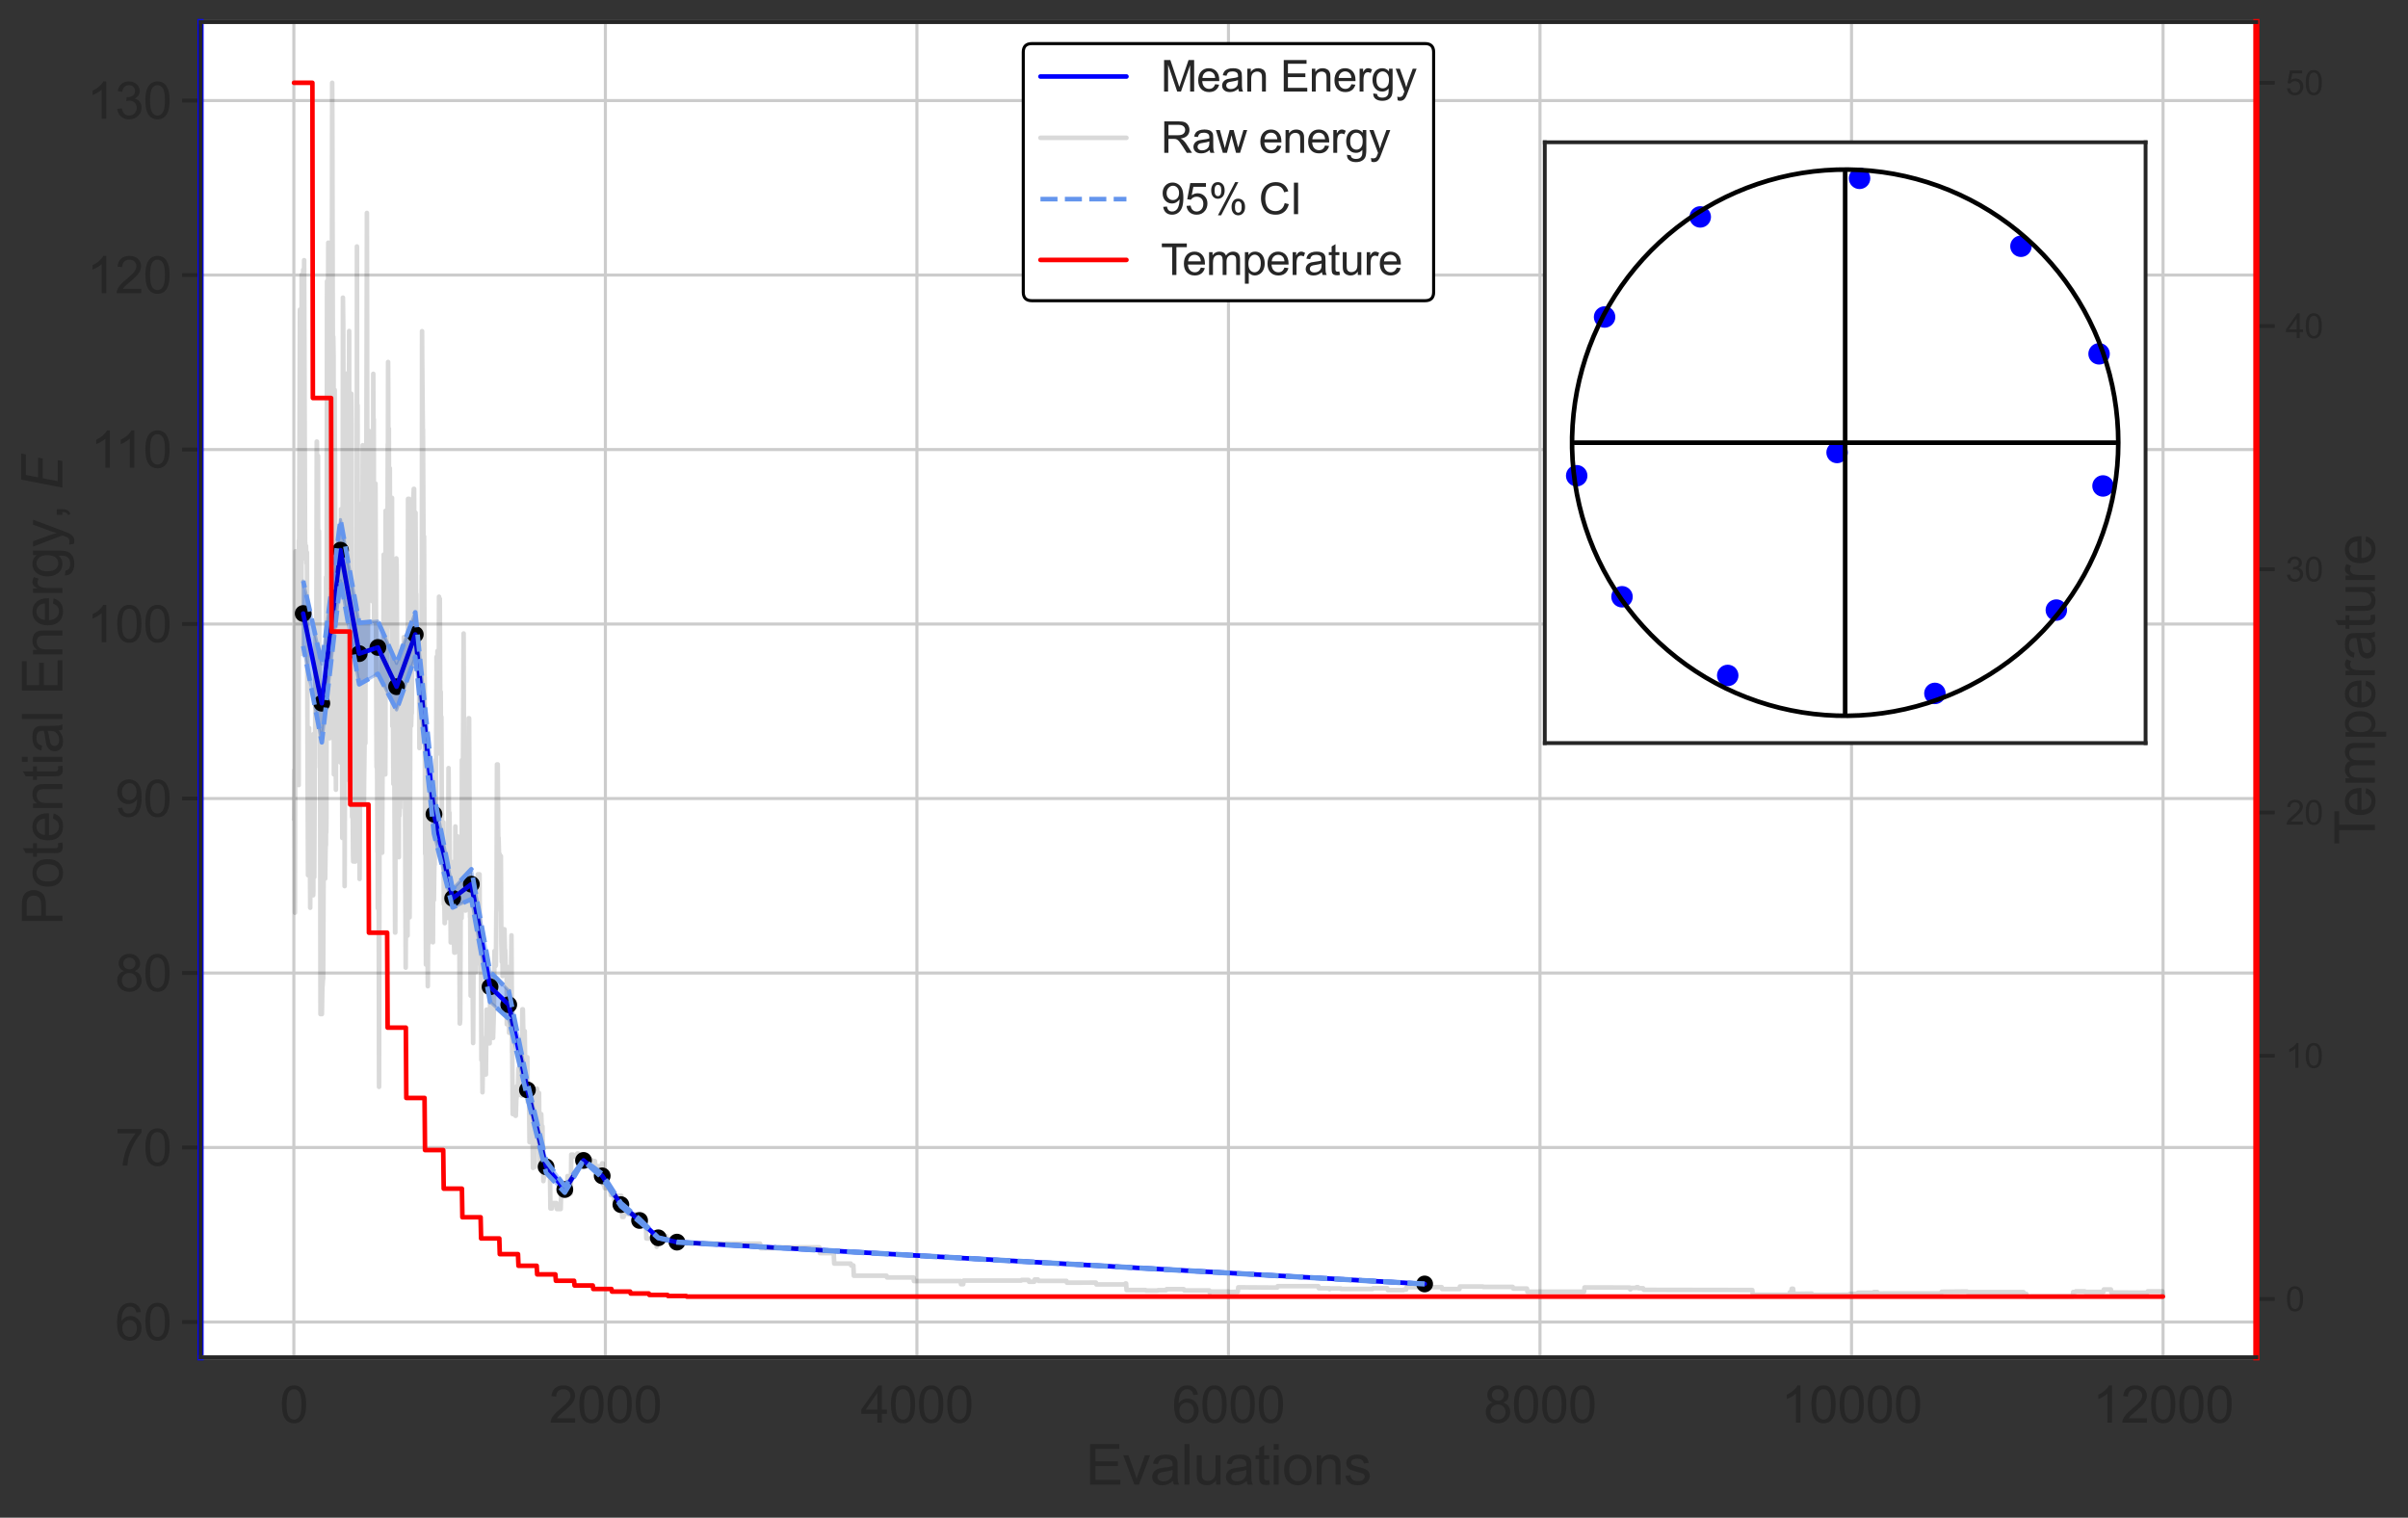 <?xml version="1.0" encoding="utf-8" standalone="no"?>
<!DOCTYPE svg PUBLIC "-//W3C//DTD SVG 1.1//EN"
  "http://www.w3.org/Graphics/SVG/1.1/DTD/svg11.dtd">
<svg xmlns:xlink="http://www.w3.org/1999/xlink" width="784.322pt" height="494.331pt" viewBox="0 0 784.322 494.331" xmlns="http://www.w3.org/2000/svg" version="1.1">
 <rect x="0" y="0" width="784.322" height="494.331" fill="#333333" stroke="none"/>
 <defs>
  <style type="text/css">*{stroke-linejoin: round; stroke-linecap: butt}</style>
 </defs>
 <g id="figure_1">
  <g id="patch_1">
   <path d="M 0 494.331 
L 784.322 494.331 
L 784.322 0 
L 0 0 
L 0 494.331 
z
" style="fill: none"/>
  </g>
  <g id="axes_1">
   <g id="patch_2">
    <path d="M 65.327 442.08 
L 734.927 442.08 
L 734.927 7.2 
L 65.327 7.2 
z
" style="fill: #ffffff"/>
   </g>
   <g id="matplotlib.axis_1">
    <g id="xtick_1">
     <g id="line2d_1">
      <path d="M 95.712 442.08 
L 95.712 7.2 
" clip-path="url(#p45094fb932)" style="fill: none; stroke: #cccccc; stroke-linecap: round"/>
     </g>
     <g id="text_1">
      <!-- 0 -->
      <g style="fill: #262626" transform="translate(91.124 463.39)scale(0.165 -0.165)">
       <defs>
        <path id="ArialMT-30" d="M 266 2259 
Q 266 3072 433 3567 
Q 600 4063 929 4331 
Q 1259 4600 1759 4600 
Q 2128 4600 2406 4451 
Q 2684 4303 2865 4023 
Q 3047 3744 3150 3342 
Q 3253 2941 3253 2259 
Q 3253 1453 3087 958 
Q 2922 463 2592 192 
Q 2263 -78 1759 -78 
Q 1097 -78 719 397 
Q 266 969 266 2259 
z
M 844 2259 
Q 844 1131 1108 757 
Q 1372 384 1759 384 
Q 2147 384 2411 759 
Q 2675 1134 2675 2259 
Q 2675 3391 2411 3762 
Q 2147 4134 1753 4134 
Q 1366 4134 1134 3806 
Q 844 3388 844 2259 
z
" transform="scale(0.016)"/>
       </defs>
       <use xlink:href="#ArialMT-30"/>
      </g>
     </g>
    </g>
    <g id="xtick_2">
     <g id="line2d_2">
      <path d="M 197.184 442.08 
L 197.184 7.2 
" clip-path="url(#p45094fb932)" style="fill: none; stroke: #cccccc; stroke-linecap: round"/>
     </g>
     <g id="text_2">
      <!-- 2000 -->
      <g style="fill: #262626" transform="translate(178.833 463.39)scale(0.165 -0.165)">
       <defs>
        <path id="ArialMT-32" d="M 3222 541 
L 3222 0 
L 194 0 
Q 188 203 259 391 
Q 375 700 629 1000 
Q 884 1300 1366 1694 
Q 2113 2306 2375 2664 
Q 2638 3022 2638 3341 
Q 2638 3675 2398 3904 
Q 2159 4134 1775 4134 
Q 1369 4134 1125 3890 
Q 881 3647 878 3216 
L 300 3275 
Q 359 3922 746 4261 
Q 1134 4600 1788 4600 
Q 2447 4600 2831 4234 
Q 3216 3869 3216 3328 
Q 3216 3053 3103 2787 
Q 2991 2522 2730 2228 
Q 2469 1934 1863 1422 
Q 1356 997 1212 845 
Q 1069 694 975 541 
L 3222 541 
z
" transform="scale(0.016)"/>
       </defs>
       <use xlink:href="#ArialMT-32"/>
       <use xlink:href="#ArialMT-30" x="55.615"/>
       <use xlink:href="#ArialMT-30" x="111.23"/>
       <use xlink:href="#ArialMT-30" x="166.846"/>
      </g>
     </g>
    </g>
    <g id="xtick_3">
     <g id="line2d_3">
      <path d="M 298.655 442.08 
L 298.655 7.2 
" clip-path="url(#p45094fb932)" style="fill: none; stroke: #cccccc; stroke-linecap: round"/>
     </g>
     <g id="text_3">
      <!-- 4000 -->
      <g style="fill: #262626" transform="translate(280.304 463.39)scale(0.165 -0.165)">
       <defs>
        <path id="ArialMT-34" d="M 2069 0 
L 2069 1097 
L 81 1097 
L 81 1613 
L 2172 4581 
L 2631 4581 
L 2631 1613 
L 3250 1613 
L 3250 1097 
L 2631 1097 
L 2631 0 
L 2069 0 
z
M 2069 1613 
L 2069 3678 
L 634 1613 
L 2069 1613 
z
" transform="scale(0.016)"/>
       </defs>
       <use xlink:href="#ArialMT-34"/>
       <use xlink:href="#ArialMT-30" x="55.615"/>
       <use xlink:href="#ArialMT-30" x="111.23"/>
       <use xlink:href="#ArialMT-30" x="166.846"/>
      </g>
     </g>
    </g>
    <g id="xtick_4">
     <g id="line2d_4">
      <path d="M 400.127 442.08 
L 400.127 7.2 
" clip-path="url(#p45094fb932)" style="fill: none; stroke: #cccccc; stroke-linecap: round"/>
     </g>
     <g id="text_4">
      <!-- 6000 -->
      <g style="fill: #262626" transform="translate(381.776 463.39)scale(0.165 -0.165)">
       <defs>
        <path id="ArialMT-36" d="M 3184 3459 
L 2625 3416 
Q 2550 3747 2413 3897 
Q 2184 4138 1850 4138 
Q 1581 4138 1378 3988 
Q 1113 3794 959 3422 
Q 806 3050 800 2363 
Q 1003 2672 1297 2822 
Q 1591 2972 1913 2972 
Q 2475 2972 2870 2558 
Q 3266 2144 3266 1488 
Q 3266 1056 3080 686 
Q 2894 316 2569 119 
Q 2244 -78 1831 -78 
Q 1128 -78 684 439 
Q 241 956 241 2144 
Q 241 3472 731 4075 
Q 1159 4600 1884 4600 
Q 2425 4600 2770 4297 
Q 3116 3994 3184 3459 
z
M 888 1484 
Q 888 1194 1011 928 
Q 1134 663 1356 523 
Q 1578 384 1822 384 
Q 2178 384 2434 671 
Q 2691 959 2691 1453 
Q 2691 1928 2437 2201 
Q 2184 2475 1800 2475 
Q 1419 2475 1153 2201 
Q 888 1928 888 1484 
z
" transform="scale(0.016)"/>
       </defs>
       <use xlink:href="#ArialMT-36"/>
       <use xlink:href="#ArialMT-30" x="55.615"/>
       <use xlink:href="#ArialMT-30" x="111.23"/>
       <use xlink:href="#ArialMT-30" x="166.846"/>
      </g>
     </g>
    </g>
    <g id="xtick_5">
     <g id="line2d_5">
      <path d="M 501.598 442.08 
L 501.598 7.2 
" clip-path="url(#p45094fb932)" style="fill: none; stroke: #cccccc; stroke-linecap: round"/>
     </g>
     <g id="text_5">
      <!-- 8000 -->
      <g style="fill: #262626" transform="translate(483.247 463.39)scale(0.165 -0.165)">
       <defs>
        <path id="ArialMT-38" d="M 1131 2484 
Q 781 2613 612 2850 
Q 444 3088 444 3419 
Q 444 3919 803 4259 
Q 1163 4600 1759 4600 
Q 2359 4600 2725 4251 
Q 3091 3903 3091 3403 
Q 3091 3084 2923 2848 
Q 2756 2613 2416 2484 
Q 2838 2347 3058 2040 
Q 3278 1734 3278 1309 
Q 3278 722 2862 322 
Q 2447 -78 1769 -78 
Q 1091 -78 675 323 
Q 259 725 259 1325 
Q 259 1772 486 2073 
Q 713 2375 1131 2484 
z
M 1019 3438 
Q 1019 3113 1228 2906 
Q 1438 2700 1772 2700 
Q 2097 2700 2305 2904 
Q 2513 3109 2513 3406 
Q 2513 3716 2298 3927 
Q 2084 4138 1766 4138 
Q 1444 4138 1231 3931 
Q 1019 3725 1019 3438 
z
M 838 1322 
Q 838 1081 952 856 
Q 1066 631 1291 507 
Q 1516 384 1775 384 
Q 2178 384 2440 643 
Q 2703 903 2703 1303 
Q 2703 1709 2433 1975 
Q 2163 2241 1756 2241 
Q 1359 2241 1098 1978 
Q 838 1716 838 1322 
z
" transform="scale(0.016)"/>
       </defs>
       <use xlink:href="#ArialMT-38"/>
       <use xlink:href="#ArialMT-30" x="55.615"/>
       <use xlink:href="#ArialMT-30" x="111.23"/>
       <use xlink:href="#ArialMT-30" x="166.846"/>
      </g>
     </g>
    </g>
    <g id="xtick_6">
     <g id="line2d_6">
      <path d="M 603.07 442.08 
L 603.07 7.2 
" clip-path="url(#p45094fb932)" style="fill: none; stroke: #cccccc; stroke-linecap: round"/>
     </g>
     <g id="text_6">
      <!-- 10000 -->
      <g style="fill: #262626" transform="translate(580.131 463.39)scale(0.165 -0.165)">
       <defs>
        <path id="ArialMT-31" d="M 2384 0 
L 1822 0 
L 1822 3584 
Q 1619 3391 1289 3197 
Q 959 3003 697 2906 
L 697 3450 
Q 1169 3672 1522 3987 
Q 1875 4303 2022 4600 
L 2384 4600 
L 2384 0 
z
" transform="scale(0.016)"/>
       </defs>
       <use xlink:href="#ArialMT-31"/>
       <use xlink:href="#ArialMT-30" x="55.615"/>
       <use xlink:href="#ArialMT-30" x="111.23"/>
       <use xlink:href="#ArialMT-30" x="166.846"/>
       <use xlink:href="#ArialMT-30" x="222.461"/>
      </g>
     </g>
    </g>
    <g id="xtick_7">
     <g id="line2d_7">
      <path d="M 704.541 442.08 
L 704.541 7.2 
" clip-path="url(#p45094fb932)" style="fill: none; stroke: #cccccc; stroke-linecap: round"/>
     </g>
     <g id="text_7">
      <!-- 12000 -->
      <g style="fill: #262626" transform="translate(681.602 463.39)scale(0.165 -0.165)">
       <use xlink:href="#ArialMT-31"/>
       <use xlink:href="#ArialMT-32" x="55.615"/>
       <use xlink:href="#ArialMT-30" x="111.23"/>
       <use xlink:href="#ArialMT-30" x="166.846"/>
       <use xlink:href="#ArialMT-30" x="222.461"/>
      </g>
     </g>
    </g>
    <g id="text_8">
     <!-- Evaluations -->
     <g style="fill: #262626" transform="translate(353.599 483.554)scale(0.18 -0.18)">
      <defs>
       <path id="ArialMT-45" d="M 506 0 
L 506 4581 
L 3819 4581 
L 3819 4041 
L 1113 4041 
L 1113 2638 
L 3647 2638 
L 3647 2100 
L 1113 2100 
L 1113 541 
L 3925 541 
L 3925 0 
L 506 0 
z
" transform="scale(0.016)"/>
       <path id="ArialMT-76" d="M 1344 0 
L 81 3319 
L 675 3319 
L 1388 1331 
Q 1503 1009 1600 663 
Q 1675 925 1809 1294 
L 2547 3319 
L 3125 3319 
L 1869 0 
L 1344 0 
z
" transform="scale(0.016)"/>
       <path id="ArialMT-61" d="M 2588 409 
Q 2275 144 1986 34 
Q 1697 -75 1366 -75 
Q 819 -75 525 192 
Q 231 459 231 875 
Q 231 1119 342 1320 
Q 453 1522 633 1644 
Q 813 1766 1038 1828 
Q 1203 1872 1538 1913 
Q 2219 1994 2541 2106 
Q 2544 2222 2544 2253 
Q 2544 2597 2384 2738 
Q 2169 2928 1744 2928 
Q 1347 2928 1158 2789 
Q 969 2650 878 2297 
L 328 2372 
Q 403 2725 575 2942 
Q 747 3159 1072 3276 
Q 1397 3394 1825 3394 
Q 2250 3394 2515 3294 
Q 2781 3194 2906 3042 
Q 3031 2891 3081 2659 
Q 3109 2516 3109 2141 
L 3109 1391 
Q 3109 606 3145 398 
Q 3181 191 3288 0 
L 2700 0 
Q 2613 175 2588 409 
z
M 2541 1666 
Q 2234 1541 1622 1453 
Q 1275 1403 1131 1340 
Q 988 1278 909 1158 
Q 831 1038 831 891 
Q 831 666 1001 516 
Q 1172 366 1500 366 
Q 1825 366 2078 508 
Q 2331 650 2450 897 
Q 2541 1088 2541 1459 
L 2541 1666 
z
" transform="scale(0.016)"/>
       <path id="ArialMT-6c" d="M 409 0 
L 409 4581 
L 972 4581 
L 972 0 
L 409 0 
z
" transform="scale(0.016)"/>
       <path id="ArialMT-75" d="M 2597 0 
L 2597 488 
Q 2209 -75 1544 -75 
Q 1250 -75 995 37 
Q 741 150 617 320 
Q 494 491 444 738 
Q 409 903 409 1263 
L 409 3319 
L 972 3319 
L 972 1478 
Q 972 1038 1006 884 
Q 1059 663 1231 536 
Q 1403 409 1656 409 
Q 1909 409 2131 539 
Q 2353 669 2445 892 
Q 2538 1116 2538 1541 
L 2538 3319 
L 3100 3319 
L 3100 0 
L 2597 0 
z
" transform="scale(0.016)"/>
       <path id="ArialMT-74" d="M 1650 503 
L 1731 6 
Q 1494 -44 1306 -44 
Q 1000 -44 831 53 
Q 663 150 594 308 
Q 525 466 525 972 
L 525 2881 
L 113 2881 
L 113 3319 
L 525 3319 
L 525 4141 
L 1084 4478 
L 1084 3319 
L 1650 3319 
L 1650 2881 
L 1084 2881 
L 1084 941 
Q 1084 700 1114 631 
Q 1144 563 1211 522 
Q 1278 481 1403 481 
Q 1497 481 1650 503 
z
" transform="scale(0.016)"/>
       <path id="ArialMT-69" d="M 425 3934 
L 425 4581 
L 988 4581 
L 988 3934 
L 425 3934 
z
M 425 0 
L 425 3319 
L 988 3319 
L 988 0 
L 425 0 
z
" transform="scale(0.016)"/>
       <path id="ArialMT-6f" d="M 213 1659 
Q 213 2581 725 3025 
Q 1153 3394 1769 3394 
Q 2453 3394 2887 2945 
Q 3322 2497 3322 1706 
Q 3322 1066 3130 698 
Q 2938 331 2570 128 
Q 2203 -75 1769 -75 
Q 1072 -75 642 372 
Q 213 819 213 1659 
z
M 791 1659 
Q 791 1022 1069 705 
Q 1347 388 1769 388 
Q 2188 388 2466 706 
Q 2744 1025 2744 1678 
Q 2744 2294 2464 2611 
Q 2184 2928 1769 2928 
Q 1347 2928 1069 2612 
Q 791 2297 791 1659 
z
" transform="scale(0.016)"/>
       <path id="ArialMT-6e" d="M 422 0 
L 422 3319 
L 928 3319 
L 928 2847 
Q 1294 3394 1984 3394 
Q 2284 3394 2536 3286 
Q 2788 3178 2913 3003 
Q 3038 2828 3088 2588 
Q 3119 2431 3119 2041 
L 3119 0 
L 2556 0 
L 2556 2019 
Q 2556 2363 2490 2533 
Q 2425 2703 2258 2804 
Q 2091 2906 1866 2906 
Q 1506 2906 1245 2678 
Q 984 2450 984 1813 
L 984 0 
L 422 0 
z
" transform="scale(0.016)"/>
       <path id="ArialMT-73" d="M 197 991 
L 753 1078 
Q 800 744 1014 566 
Q 1228 388 1613 388 
Q 2000 388 2187 545 
Q 2375 703 2375 916 
Q 2375 1106 2209 1216 
Q 2094 1291 1634 1406 
Q 1016 1563 777 1677 
Q 538 1791 414 1992 
Q 291 2194 291 2438 
Q 291 2659 392 2848 
Q 494 3038 669 3163 
Q 800 3259 1026 3326 
Q 1253 3394 1513 3394 
Q 1903 3394 2198 3281 
Q 2494 3169 2634 2976 
Q 2775 2784 2828 2463 
L 2278 2388 
Q 2241 2644 2061 2787 
Q 1881 2931 1553 2931 
Q 1166 2931 1000 2803 
Q 834 2675 834 2503 
Q 834 2394 903 2306 
Q 972 2216 1119 2156 
Q 1203 2125 1616 2013 
Q 2213 1853 2448 1751 
Q 2684 1650 2818 1456 
Q 2953 1263 2953 975 
Q 2953 694 2789 445 
Q 2625 197 2315 61 
Q 2006 -75 1616 -75 
Q 969 -75 630 194 
Q 291 463 197 991 
z
" transform="scale(0.016)"/>
      </defs>
      <use xlink:href="#ArialMT-45"/>
      <use xlink:href="#ArialMT-76" x="66.699"/>
      <use xlink:href="#ArialMT-61" x="116.699"/>
      <use xlink:href="#ArialMT-6c" x="172.314"/>
      <use xlink:href="#ArialMT-75" x="194.531"/>
      <use xlink:href="#ArialMT-61" x="250.146"/>
      <use xlink:href="#ArialMT-74" x="305.762"/>
      <use xlink:href="#ArialMT-69" x="333.545"/>
      <use xlink:href="#ArialMT-6f" x="355.762"/>
      <use xlink:href="#ArialMT-6e" x="411.377"/>
      <use xlink:href="#ArialMT-73" x="466.992"/>
     </g>
    </g>
   </g>
   <g id="matplotlib.axis_2">
    <g id="ytick_1">
     <g id="line2d_8">
      <path d="M 65.327 430.596 
L 734.927 430.596 
" clip-path="url(#p45094fb932)" style="fill: none; stroke: #cccccc; stroke-linecap: round"/>
     </g>
     <g id="line2d_9">
      <defs>
       <path id="m584e6aee04" d="M 0 0 
L -6 0 
" style="stroke: #262626; stroke-width: 1.25"/>
      </defs>
      <g>
       <use xlink:href="#m584e6aee04" x="65.327" y="430.596" style="fill: #262626; stroke: #262626; stroke-width: 1.25"/>
      </g>
     </g>
     <g id="text_9">
      <!-- 60 -->
      <g style="fill: #262626" transform="translate(37.476 436.501)scale(0.165 -0.165)">
       <use xlink:href="#ArialMT-36"/>
       <use xlink:href="#ArialMT-30" x="55.615"/>
      </g>
     </g>
    </g>
    <g id="ytick_2">
     <g id="line2d_10">
      <path d="M 65.327 373.762 
L 734.927 373.762 
" clip-path="url(#p45094fb932)" style="fill: none; stroke: #cccccc; stroke-linecap: round"/>
     </g>
     <g id="line2d_11">
      <g>
       <use xlink:href="#m584e6aee04" x="65.327" y="373.762" style="fill: #262626; stroke: #262626; stroke-width: 1.25"/>
      </g>
     </g>
     <g id="text_10">
      <!-- 70 -->
      <g style="fill: #262626" transform="translate(37.476 379.667)scale(0.165 -0.165)">
       <defs>
        <path id="ArialMT-37" d="M 303 3981 
L 303 4522 
L 3269 4522 
L 3269 4084 
Q 2831 3619 2401 2847 
Q 1972 2075 1738 1259 
Q 1569 684 1522 0 
L 944 0 
Q 953 541 1156 1306 
Q 1359 2072 1739 2783 
Q 2119 3494 2547 3981 
L 303 3981 
z
" transform="scale(0.016)"/>
       </defs>
       <use xlink:href="#ArialMT-37"/>
       <use xlink:href="#ArialMT-30" x="55.615"/>
      </g>
     </g>
    </g>
    <g id="ytick_3">
     <g id="line2d_12">
      <path d="M 65.327 316.928 
L 734.927 316.928 
" clip-path="url(#p45094fb932)" style="fill: none; stroke: #cccccc; stroke-linecap: round"/>
     </g>
     <g id="line2d_13">
      <g>
       <use xlink:href="#m584e6aee04" x="65.327" y="316.928" style="fill: #262626; stroke: #262626; stroke-width: 1.25"/>
      </g>
     </g>
     <g id="text_11">
      <!-- 80 -->
      <g style="fill: #262626" transform="translate(37.476 322.833)scale(0.165 -0.165)">
       <use xlink:href="#ArialMT-38"/>
       <use xlink:href="#ArialMT-30" x="55.615"/>
      </g>
     </g>
    </g>
    <g id="ytick_4">
     <g id="line2d_14">
      <path d="M 65.327 260.094 
L 734.927 260.094 
" clip-path="url(#p45094fb932)" style="fill: none; stroke: #cccccc; stroke-linecap: round"/>
     </g>
     <g id="line2d_15">
      <g>
       <use xlink:href="#m584e6aee04" x="65.327" y="260.094" style="fill: #262626; stroke: #262626; stroke-width: 1.25"/>
      </g>
     </g>
     <g id="text_12">
      <!-- 90 -->
      <g style="fill: #262626" transform="translate(37.476 265.999)scale(0.165 -0.165)">
       <defs>
        <path id="ArialMT-39" d="M 350 1059 
L 891 1109 
Q 959 728 1153 556 
Q 1347 384 1650 384 
Q 1909 384 2104 503 
Q 2300 622 2425 820 
Q 2550 1019 2634 1356 
Q 2719 1694 2719 2044 
Q 2719 2081 2716 2156 
Q 2547 1888 2255 1720 
Q 1963 1553 1622 1553 
Q 1053 1553 659 1965 
Q 266 2378 266 3053 
Q 266 3750 677 4175 
Q 1088 4600 1706 4600 
Q 2153 4600 2523 4359 
Q 2894 4119 3086 3673 
Q 3278 3228 3278 2384 
Q 3278 1506 3087 986 
Q 2897 466 2520 194 
Q 2144 -78 1638 -78 
Q 1100 -78 759 220 
Q 419 519 350 1059 
z
M 2653 3081 
Q 2653 3566 2395 3850 
Q 2138 4134 1775 4134 
Q 1400 4134 1122 3828 
Q 844 3522 844 3034 
Q 844 2597 1108 2323 
Q 1372 2050 1759 2050 
Q 2150 2050 2401 2323 
Q 2653 2597 2653 3081 
z
" transform="scale(0.016)"/>
       </defs>
       <use xlink:href="#ArialMT-39"/>
       <use xlink:href="#ArialMT-30" x="55.615"/>
      </g>
     </g>
    </g>
    <g id="ytick_5">
     <g id="line2d_16">
      <path d="M 65.327 203.26 
L 734.927 203.26 
" clip-path="url(#p45094fb932)" style="fill: none; stroke: #cccccc; stroke-linecap: round"/>
     </g>
     <g id="line2d_17">
      <g>
       <use xlink:href="#m584e6aee04" x="65.327" y="203.26" style="fill: #262626; stroke: #262626; stroke-width: 1.25"/>
      </g>
     </g>
     <g id="text_13">
      <!-- 100 -->
      <g style="fill: #262626" transform="translate(28.3 209.165)scale(0.165 -0.165)">
       <use xlink:href="#ArialMT-31"/>
       <use xlink:href="#ArialMT-30" x="55.615"/>
       <use xlink:href="#ArialMT-30" x="111.23"/>
      </g>
     </g>
    </g>
    <g id="ytick_6">
     <g id="line2d_18">
      <path d="M 65.327 146.426 
L 734.927 146.426 
" clip-path="url(#p45094fb932)" style="fill: none; stroke: #cccccc; stroke-linecap: round"/>
     </g>
     <g id="line2d_19">
      <g>
       <use xlink:href="#m584e6aee04" x="65.327" y="146.426" style="fill: #262626; stroke: #262626; stroke-width: 1.25"/>
      </g>
     </g>
     <g id="text_14">
      <!-- 110 -->
      <g style="fill: #262626" transform="translate(29.517 152.331)scale(0.165 -0.165)">
       <use xlink:href="#ArialMT-31"/>
       <use xlink:href="#ArialMT-31" x="48.24"/>
       <use xlink:href="#ArialMT-30" x="103.855"/>
      </g>
     </g>
    </g>
    <g id="ytick_7">
     <g id="line2d_20">
      <path d="M 65.327 89.592 
L 734.927 89.592 
" clip-path="url(#p45094fb932)" style="fill: none; stroke: #cccccc; stroke-linecap: round"/>
     </g>
     <g id="line2d_21">
      <g>
       <use xlink:href="#m584e6aee04" x="65.327" y="89.592" style="fill: #262626; stroke: #262626; stroke-width: 1.25"/>
      </g>
     </g>
     <g id="text_15">
      <!-- 120 -->
      <g style="fill: #262626" transform="translate(28.3 95.497)scale(0.165 -0.165)">
       <use xlink:href="#ArialMT-31"/>
       <use xlink:href="#ArialMT-32" x="55.615"/>
       <use xlink:href="#ArialMT-30" x="111.23"/>
      </g>
     </g>
    </g>
    <g id="ytick_8">
     <g id="line2d_22">
      <path d="M 65.327 32.758 
L 734.927 32.758 
" clip-path="url(#p45094fb932)" style="fill: none; stroke: #cccccc; stroke-linecap: round"/>
     </g>
     <g id="line2d_23">
      <g>
       <use xlink:href="#m584e6aee04" x="65.327" y="32.758" style="fill: #262626; stroke: #262626; stroke-width: 1.25"/>
      </g>
     </g>
     <g id="text_16">
      <!-- 130 -->
      <g style="fill: #262626" transform="translate(28.3 38.663)scale(0.165 -0.165)">
       <defs>
        <path id="ArialMT-33" d="M 269 1209 
L 831 1284 
Q 928 806 1161 595 
Q 1394 384 1728 384 
Q 2125 384 2398 659 
Q 2672 934 2672 1341 
Q 2672 1728 2419 1979 
Q 2166 2231 1775 2231 
Q 1616 2231 1378 2169 
L 1441 2663 
Q 1497 2656 1531 2656 
Q 1891 2656 2178 2843 
Q 2466 3031 2466 3422 
Q 2466 3731 2256 3934 
Q 2047 4138 1716 4138 
Q 1388 4138 1169 3931 
Q 950 3725 888 3313 
L 325 3413 
Q 428 3978 793 4289 
Q 1159 4600 1703 4600 
Q 2078 4600 2393 4439 
Q 2709 4278 2876 4000 
Q 3044 3722 3044 3409 
Q 3044 3113 2884 2869 
Q 2725 2625 2413 2481 
Q 2819 2388 3044 2092 
Q 3269 1797 3269 1353 
Q 3269 753 2831 336 
Q 2394 -81 1725 -81 
Q 1122 -81 723 278 
Q 325 638 269 1209 
z
" transform="scale(0.016)"/>
       </defs>
       <use xlink:href="#ArialMT-31"/>
       <use xlink:href="#ArialMT-33" x="55.615"/>
       <use xlink:href="#ArialMT-30" x="111.23"/>
      </g>
     </g>
    </g>
    <g id="text_17">
     <!-- Potential Energy, $E$ -->
     <g style="fill: #262626" transform="translate(20.34 301.41)rotate(-90)scale(0.18 -0.18)">
      <defs>
       <path id="ArialMT-50" d="M 494 0 
L 494 4581 
L 2222 4581 
Q 2678 4581 2919 4538 
Q 3256 4481 3484 4323 
Q 3713 4166 3852 3881 
Q 3991 3597 3991 3256 
Q 3991 2672 3619 2267 
Q 3247 1863 2275 1863 
L 1100 1863 
L 1100 0 
L 494 0 
z
M 1100 2403 
L 2284 2403 
Q 2872 2403 3119 2622 
Q 3366 2841 3366 3238 
Q 3366 3525 3220 3729 
Q 3075 3934 2838 4000 
Q 2684 4041 2272 4041 
L 1100 4041 
L 1100 2403 
z
" transform="scale(0.016)"/>
       <path id="ArialMT-65" d="M 2694 1069 
L 3275 997 
Q 3138 488 2766 206 
Q 2394 -75 1816 -75 
Q 1088 -75 661 373 
Q 234 822 234 1631 
Q 234 2469 665 2931 
Q 1097 3394 1784 3394 
Q 2450 3394 2872 2941 
Q 3294 2488 3294 1666 
Q 3294 1616 3291 1516 
L 816 1516 
Q 847 969 1125 678 
Q 1403 388 1819 388 
Q 2128 388 2347 550 
Q 2566 713 2694 1069 
z
M 847 1978 
L 2700 1978 
Q 2663 2397 2488 2606 
Q 2219 2931 1791 2931 
Q 1403 2931 1139 2672 
Q 875 2413 847 1978 
z
" transform="scale(0.016)"/>
       <path id="ArialMT-20" transform="scale(0.016)"/>
       <path id="ArialMT-72" d="M 416 0 
L 416 3319 
L 922 3319 
L 922 2816 
Q 1116 3169 1280 3281 
Q 1444 3394 1641 3394 
Q 1925 3394 2219 3213 
L 2025 2691 
Q 1819 2813 1613 2813 
Q 1428 2813 1281 2702 
Q 1134 2591 1072 2394 
Q 978 2094 978 1738 
L 978 0 
L 416 0 
z
" transform="scale(0.016)"/>
       <path id="ArialMT-67" d="M 319 -275 
L 866 -356 
Q 900 -609 1056 -725 
Q 1266 -881 1628 -881 
Q 2019 -881 2231 -725 
Q 2444 -569 2519 -288 
Q 2563 -116 2559 434 
Q 2191 0 1641 0 
Q 956 0 581 494 
Q 206 988 206 1678 
Q 206 2153 378 2554 
Q 550 2956 876 3175 
Q 1203 3394 1644 3394 
Q 2231 3394 2613 2919 
L 2613 3319 
L 3131 3319 
L 3131 450 
Q 3131 -325 2973 -648 
Q 2816 -972 2473 -1159 
Q 2131 -1347 1631 -1347 
Q 1038 -1347 672 -1080 
Q 306 -813 319 -275 
z
M 784 1719 
Q 784 1066 1043 766 
Q 1303 466 1694 466 
Q 2081 466 2343 764 
Q 2606 1063 2606 1700 
Q 2606 2309 2336 2618 
Q 2066 2928 1684 2928 
Q 1309 2928 1046 2623 
Q 784 2319 784 1719 
z
" transform="scale(0.016)"/>
       <path id="ArialMT-79" d="M 397 -1278 
L 334 -750 
Q 519 -800 656 -800 
Q 844 -800 956 -737 
Q 1069 -675 1141 -563 
Q 1194 -478 1313 -144 
Q 1328 -97 1363 -6 
L 103 3319 
L 709 3319 
L 1400 1397 
Q 1534 1031 1641 628 
Q 1738 1016 1872 1384 
L 2581 3319 
L 3144 3319 
L 1881 -56 
Q 1678 -603 1566 -809 
Q 1416 -1088 1222 -1217 
Q 1028 -1347 759 -1347 
Q 597 -1347 397 -1278 
z
" transform="scale(0.016)"/>
       <path id="ArialMT-2c" d="M 569 0 
L 569 641 
L 1209 641 
L 1209 0 
Q 1209 -353 1084 -570 
Q 959 -788 688 -906 
L 531 -666 
Q 709 -588 793 -436 
Q 878 -284 888 0 
L 569 0 
z
" transform="scale(0.016)"/>
       <path id="DejaVuSans-Oblique-45" d="M 1081 4666 
L 4031 4666 
L 3928 4134 
L 1606 4134 
L 1338 2753 
L 3566 2753 
L 3463 2222 
L 1234 2222 
L 909 531 
L 3284 531 
L 3181 0 
L 172 0 
L 1081 4666 
z
" transform="scale(0.016)"/>
      </defs>
      <use xlink:href="#ArialMT-50" transform="translate(0 0.094)"/>
      <use xlink:href="#ArialMT-6f" transform="translate(66.699 0.094)"/>
      <use xlink:href="#ArialMT-74" transform="translate(122.314 0.094)"/>
      <use xlink:href="#ArialMT-65" transform="translate(150.098 0.094)"/>
      <use xlink:href="#ArialMT-6e" transform="translate(205.713 0.094)"/>
      <use xlink:href="#ArialMT-74" transform="translate(261.328 0.094)"/>
      <use xlink:href="#ArialMT-69" transform="translate(289.111 0.094)"/>
      <use xlink:href="#ArialMT-61" transform="translate(311.328 0.094)"/>
      <use xlink:href="#ArialMT-6c" transform="translate(366.943 0.094)"/>
      <use xlink:href="#ArialMT-20" transform="translate(389.16 0.094)"/>
      <use xlink:href="#ArialMT-45" transform="translate(416.943 0.094)"/>
      <use xlink:href="#ArialMT-6e" transform="translate(483.643 0.094)"/>
      <use xlink:href="#ArialMT-65" transform="translate(539.258 0.094)"/>
      <use xlink:href="#ArialMT-72" transform="translate(594.873 0.094)"/>
      <use xlink:href="#ArialMT-67" transform="translate(628.174 0.094)"/>
      <use xlink:href="#ArialMT-79" transform="translate(683.789 0.094)"/>
      <use xlink:href="#ArialMT-2c" transform="translate(733.789 0.094)"/>
      <use xlink:href="#ArialMT-20" transform="translate(761.572 0.094)"/>
      <use xlink:href="#DejaVuSans-Oblique-45" transform="translate(789.355 0.094)"/>
     </g>
    </g>
   </g>
   <g id="PolyCollection_1"/>
   <g id="PolyCollection_2"/>
   <g id="PolyCollection_3"/>
   <g id="PolyCollection_4"/>
   <g id="PolyCollection_5">
    <defs>
     <path id="m8f0074b7b1" d="M 98.756 -305.101 
L 98.756 -294.498 
L 104.819 -265.276 
L 110.908 -315.141 
L 116.996 -281.44 
L 123.084 -283.454 
L 129.172 -270.658 
L 135.261 -287.679 
L 141.349 -229.152 
L 147.437 -201.745 
L 153.526 -206.333 
L 159.614 -172.914 
L 165.702 -167.077 
L 171.79 -139.323 
L 177.879 -114.283 
L 183.967 -106.887 
L 190.055 -116.364 
L 196.144 -111.34 
L 202.232 -101.969 
L 208.32 -96.809 
L 214.409 -91.159 
L 220.497 -89.75 
L 464.028 -76.125 
L 464.028 -76.215 
L 464.028 -76.215 
L 220.497 -89.861 
L 214.409 -91.246 
L 208.32 -97.298 
L 202.232 -102.514 
L 196.144 -112.032 
L 190.055 -116.537 
L 183.967 -107.932 
L 177.879 -116.257 
L 171.79 -141.86 
L 165.702 -171.661 
L 159.614 -177.838 
L 153.526 -211.206 
L 147.437 -204.745 
L 141.349 -235.549 
L 135.261 -294.897 
L 129.172 -278.235 
L 123.084 -292.041 
L 116.996 -291.446 
L 110.908 -325.098 
L 104.819 -278.008 
L 98.756 -305.101 
z
" style="stroke: #6495ed; stroke-opacity: 0.5"/>
    </defs>
    <g clip-path="url(#p45094fb932)">
     <use xlink:href="#m8f0074b7b1" x="0" y="494.331" style="fill: #6495ed; fill-opacity: 0.5; stroke: #6495ed; stroke-opacity: 0.5"/>
    </g>
   </g>
   <g id="PolyCollection_6">
    <defs>
     <path id="m8770c7c0b2" d="M 98.756 -283.894 
L 98.756 -294.498 
L 104.819 -265.276 
L 110.908 -315.141 
L 116.996 -281.44 
L 123.084 -283.454 
L 129.172 -270.658 
L 135.261 -287.679 
L 141.349 -229.152 
L 147.437 -201.745 
L 153.526 -206.333 
L 159.614 -172.914 
L 165.702 -167.077 
L 171.79 -139.323 
L 177.879 -114.283 
L 183.967 -106.887 
L 190.055 -116.364 
L 196.144 -111.34 
L 202.232 -101.969 
L 208.32 -96.809 
L 214.409 -91.159 
L 220.497 -89.75 
L 464.028 -76.125 
L 464.028 -76.034 
L 464.028 -76.034 
L 220.497 -89.639 
L 214.409 -91.073 
L 208.32 -96.32 
L 202.232 -101.424 
L 196.144 -110.648 
L 190.055 -116.192 
L 183.967 -105.843 
L 177.879 -112.31 
L 171.79 -136.786 
L 165.702 -162.493 
L 159.614 -167.991 
L 153.526 -201.46 
L 147.437 -198.744 
L 141.349 -222.755 
L 135.261 -280.462 
L 129.172 -263.081 
L 123.084 -274.868 
L 116.996 -271.433 
L 110.908 -305.183 
L 104.819 -252.544 
L 98.756 -283.894 
z
" style="stroke: #6495ed; stroke-opacity: 0.5"/>
    </defs>
    <g clip-path="url(#p45094fb932)">
     <use xlink:href="#m8770c7c0b2" x="0" y="494.331" style="fill: #6495ed; fill-opacity: 0.5; stroke: #6495ed; stroke-opacity: 0.5"/>
    </g>
   </g>
   <g id="PathCollection_1">
    <defs>
     <path id="m31c09916ed" d="M 0 2.236 
C 0.593 2.236 1.162 2 1.581 1.581 
C 2 1.162 2.236 0.593 2.236 0 
C 2.236 -0.593 2 -1.162 1.581 -1.581 
C 1.162 -2 0.593 -2.236 0 -2.236 
C -0.593 -2.236 -1.162 -2 -1.581 -1.581 
C -2 -1.162 -2.236 -0.593 -2.236 0 
C -2.236 0.593 -2 1.162 -1.581 1.581 
C -1.162 2 -0.593 2.236 0 2.236 
z
" style="stroke: #000000"/>
    </defs>
    <g clip-path="url(#p45094fb932)">
     <use xlink:href="#m31c09916ed" x="98.756" y="199.834" style="stroke: #000000"/>
     <use xlink:href="#m31c09916ed" x="104.819" y="229.055" style="stroke: #000000"/>
     <use xlink:href="#m31c09916ed" x="110.908" y="179.191" style="stroke: #000000"/>
     <use xlink:href="#m31c09916ed" x="116.996" y="212.892" style="stroke: #000000"/>
     <use xlink:href="#m31c09916ed" x="123.084" y="210.877" style="stroke: #000000"/>
     <use xlink:href="#m31c09916ed" x="129.172" y="223.673" style="stroke: #000000"/>
     <use xlink:href="#m31c09916ed" x="135.261" y="206.652" style="stroke: #000000"/>
     <use xlink:href="#m31c09916ed" x="141.349" y="265.18" style="stroke: #000000"/>
     <use xlink:href="#m31c09916ed" x="147.437" y="292.586" style="stroke: #000000"/>
     <use xlink:href="#m31c09916ed" x="153.526" y="287.999" style="stroke: #000000"/>
     <use xlink:href="#m31c09916ed" x="159.614" y="321.417" style="stroke: #000000"/>
     <use xlink:href="#m31c09916ed" x="165.702" y="327.255" style="stroke: #000000"/>
     <use xlink:href="#m31c09916ed" x="171.79" y="355.008" style="stroke: #000000"/>
     <use xlink:href="#m31c09916ed" x="177.879" y="380.048" style="stroke: #000000"/>
     <use xlink:href="#m31c09916ed" x="183.967" y="387.444" style="stroke: #000000"/>
     <use xlink:href="#m31c09916ed" x="190.055" y="377.967" style="stroke: #000000"/>
     <use xlink:href="#m31c09916ed" x="196.144" y="382.991" style="stroke: #000000"/>
     <use xlink:href="#m31c09916ed" x="202.232" y="392.362" style="stroke: #000000"/>
     <use xlink:href="#m31c09916ed" x="208.32" y="397.522" style="stroke: #000000"/>
     <use xlink:href="#m31c09916ed" x="214.409" y="403.172" style="stroke: #000000"/>
     <use xlink:href="#m31c09916ed" x="220.497" y="404.581" style="stroke: #000000"/>
     <use xlink:href="#m31c09916ed" x="464.028" y="418.207" style="stroke: #000000"/>
    </g>
   </g>
   <g id="line2d_24">
    <path d="M 464.028 418.207 
L 220.497 404.581 
L 214.409 403.172 
L 208.32 397.522 
L 202.232 392.362 
L 196.144 382.991 
L 190.055 377.967 
L 183.967 387.444 
L 177.879 380.048 
L 171.79 355.008 
L 165.702 327.255 
L 159.614 321.417 
L 153.526 287.999 
L 147.437 292.586 
L 141.349 265.18 
L 135.261 206.652 
L 129.172 223.673 
L 123.084 210.877 
L 116.996 212.892 
L 110.908 179.191 
L 104.819 229.055 
L 98.756 199.834 
" clip-path="url(#p45094fb932)" style="fill: none; stroke: #0000ff; stroke-width: 1.5; stroke-linecap: round"/>
   </g>
   <g id="line2d_25">
    <path d="M 95.763 266.866 
L 95.814 266.866 
L 95.966 250.775 
L 96.067 297.27 
L 96.27 179.564 
L 96.372 180.704 
L 96.423 180.704 
L 96.524 230.01 
L 96.575 220.739 
L 96.676 220.739 
L 96.727 233.288 
L 96.879 202.527 
L 97.031 197.391 
L 97.133 197.354 
L 97.234 202.074 
L 97.285 255.708 
L 97.336 176.012 
L 97.437 178.516 
L 97.691 100.863 
L 97.742 100.863 
L 97.894 148.95 
L 98.046 148.95 
L 98.198 212.945 
L 98.249 89.501 
L 98.3 115.631 
L 98.452 115.631 
L 98.553 165.939 
L 98.604 109.334 
L 98.706 111.076 
L 98.756 87.858 
L 98.807 107.8 
L 98.959 107.8 
L 99.061 84.751 
L 99.365 176.766 
L 99.416 176.766 
L 99.517 182.051 
L 99.67 177.838 
L 99.822 183.477 
L 99.974 179.955 
L 100.177 248.979 
L 100.329 285.058 
L 100.38 281.509 
L 100.634 237.138 
L 100.684 237.138 
L 100.837 274.313 
L 100.887 274.313 
L 100.938 276.432 
L 101.04 295.675 
L 101.192 253.635 
L 101.242 240.427 
L 101.293 243.186 
L 101.344 243.186 
L 101.496 248.456 
L 101.648 248.456 
L 101.801 291.607 
L 102.003 291.607 
L 102.054 290.309 
L 102.105 239.109 
L 102.156 264.449 
L 102.308 284.49 
L 102.359 285.666 
L 102.511 249.905 
L 102.612 249.905 
L 102.815 202.458 
L 102.917 202.458 
L 103.018 217.564 
L 103.17 143.833 
L 103.221 143.833 
L 103.373 210.687 
L 103.526 198.64 
L 103.576 148.476 
L 103.627 181.822 
L 103.729 181.822 
L 103.881 172.992 
L 104.033 225.182 
L 104.236 225.182 
L 104.388 330.301 
L 104.845 330.301 
L 104.997 321.179 
L 105.048 321.179 
L 105.2 318.806 
L 105.251 318.806 
L 105.403 285.426 
L 105.454 285.426 
L 105.707 230.626 
L 105.758 230.626 
L 105.91 286.164 
L 106.062 275.329 
L 106.164 275.329 
L 106.215 187.99 
L 106.265 271.188 
L 106.316 268.223 
L 106.519 91.624 
L 106.874 91.624 
L 106.925 79.043 
L 107.077 170.403 
L 107.128 170.403 
L 107.331 240.474 
L 107.381 240.474 
L 107.483 203.571 
L 107.584 209.453 
L 107.635 204.93 
L 107.686 132.195 
L 107.787 133.927 
L 108.041 154.353 
L 108.193 26.967 
L 108.244 37.145 
L 108.396 109.686 
L 108.548 109.686 
L 108.65 116.024 
L 108.751 252.221 
L 108.802 230.483 
L 108.853 230.483 
L 109.005 126.979 
L 109.056 146.772 
L 109.107 146.377 
L 109.309 245.613 
L 109.36 245.613 
L 109.411 257.231 
L 109.462 239.451 
L 109.512 244.936 
L 109.715 244.936 
L 109.868 215.689 
L 109.918 215.689 
L 110.07 191.315 
L 110.324 175.269 
L 110.375 175.269 
L 110.426 178.378 
L 110.476 190.218 
L 110.527 189.099 
L 110.629 179.264 
L 110.781 248.278 
L 110.832 229.64 
L 110.933 230.31 
L 110.984 229 
L 111.085 165.834 
L 111.136 195.603 
L 111.187 201.805 
L 111.237 199.731 
L 111.288 199.731 
L 111.339 206.256 
L 111.491 272.936 
L 111.542 260.983 
L 111.694 96.95 
L 111.795 105.332 
L 111.948 148.042 
L 112.151 148.042 
L 112.252 288.622 
L 112.404 234.285 
L 112.506 254.412 
L 112.658 193.016 
L 112.709 193.016 
L 112.861 157.669 
L 112.912 157.669 
L 112.962 121.68 
L 113.064 127.902 
L 113.115 127.902 
L 113.216 186.125 
L 113.267 177.732 
L 113.368 125.466 
L 113.419 148.44 
L 113.521 202.54 
L 113.571 200.362 
L 113.723 107.816 
L 113.774 179.147 
L 113.825 137.501 
L 113.926 137.501 
L 114.079 176.43 
L 114.18 130.921 
L 114.231 145.663 
L 114.282 131.235 
L 114.332 131.235 
L 114.383 150.603 
L 114.434 128.259 
L 114.535 138.005 
L 114.687 266.096 
L 114.738 266.096 
L 114.789 253.847 
L 114.84 258.813 
L 114.992 278.333 
L 115.043 280.586 
L 115.093 219.534 
L 115.144 236.105 
L 115.246 236.105 
L 115.398 275.145 
L 115.55 280.619 
L 115.702 280.619 
L 115.854 269.509 
L 115.956 269.509 
L 116.007 269.253 
L 116.21 164.39 
L 116.26 80.274 
L 116.311 131.998 
L 116.463 131.998 
L 116.565 192.29 
L 116.615 169.289 
L 116.666 193.555 
L 116.717 255.244 
L 116.818 251.517 
L 116.92 279.556 
L 116.971 271.4 
L 117.072 271.4 
L 117.123 286.293 
L 117.326 246.689 
L 117.579 246.689 
L 117.732 163.991 
L 117.782 181.581 
L 117.935 244.848 
L 118.087 165.611 
L 118.137 145.022 
L 118.239 173.125 
L 118.34 157.654 
L 118.543 261.965 
L 118.594 254.415 
L 118.746 242.068 
L 119 242.068 
L 119.152 155.875 
L 119.203 155.875 
L 119.254 181.289 
L 119.406 117.497 
L 119.507 69.359 
L 119.558 99.297 
L 119.71 210.936 
L 119.812 210.936 
L 120.015 175.76 
L 120.065 180.632 
L 120.116 180.419 
L 120.218 140.373 
L 120.37 147.988 
L 120.624 180.402 
L 120.674 171.802 
L 120.725 171.802 
L 120.877 170.638 
L 120.928 170.638 
L 121.08 186.25 
L 121.182 186.25 
L 121.232 195.808 
L 121.385 159.622 
L 121.537 159.622 
L 121.587 121.764 
L 121.638 144.581 
L 121.689 144.581 
L 121.74 136.568 
L 121.841 202.275 
L 121.993 160.393 
L 122.247 160.393 
L 122.298 157.512 
L 122.653 249.844 
L 122.754 234.69 
L 122.957 277.456 
L 123.008 277.456 
L 123.059 295.814 
L 123.262 235.562 
L 123.465 354.006 
L 123.617 266.204 
L 123.668 266.204 
L 123.921 227.795 
L 124.023 227.795 
L 124.175 214.251 
L 124.327 277.733 
L 124.479 277.733 
L 124.632 241.2 
L 124.784 237.202 
L 124.987 180.656 
L 125.038 191.492 
L 125.19 226.08 
L 125.24 226.08 
L 125.393 252.236 
L 125.494 252.236 
L 125.545 242.457 
L 125.596 166.371 
L 125.646 183.622 
L 125.697 183.622 
L 125.849 167.908 
L 126.052 223.482 
L 126.103 223.482 
L 126.306 144.674 
L 126.357 147.38 
L 126.407 117.914 
L 126.458 128.76 
L 126.56 182.594 
L 126.661 139.582 
L 126.712 166.633 
L 126.763 164.586 
L 126.915 152.514 
L 126.965 152.514 
L 127.118 202.31 
L 127.168 204.019 
L 127.219 202.406 
L 127.27 202.406 
L 127.422 186.548 
L 127.676 162.164 
L 127.777 236.509 
L 127.828 210.023 
L 127.879 210.023 
L 128.132 255.33 
L 128.285 217.006 
L 128.69 303.751 
L 128.741 303.751 
L 128.944 213.678 
L 129.096 181.875 
L 129.147 182.483 
L 129.198 185.463 
L 129.401 228.9 
L 129.553 228.203 
L 129.705 252.418 
L 129.857 252.418 
L 129.908 279.198 
L 129.959 224.546 
L 130.01 237.352 
L 130.06 237.352 
L 130.111 265.707 
L 130.213 263.131 
L 130.365 263.131 
L 130.466 212.105 
L 130.517 260.419 
L 130.568 251.986 
L 130.669 242.383 
L 130.821 258.832 
L 130.923 258.832 
L 130.974 210.462 
L 131.024 233.13 
L 131.126 233.13 
L 131.227 230.709 
L 131.278 236.468 
L 131.329 230.566 
L 131.379 225.852 
L 131.43 248.196 
L 131.481 230.087 
L 131.532 207.511 
L 131.633 238.258 
L 131.684 237.39 
L 131.836 237.39 
L 131.988 274.735 
L 132.141 315.174 
L 132.293 277.623 
L 132.445 277.623 
L 132.597 255.308 
L 132.648 255.308 
L 132.749 304.754 
L 132.902 162.494 
L 133.257 162.494 
L 133.358 162.625 
L 133.409 298.792 
L 133.51 279.346 
L 133.663 223.372 
L 133.713 231.842 
L 133.815 231.842 
L 133.916 236.417 
L 134.068 230.351 
L 134.119 232.339 
L 134.271 210.563 
L 134.424 212.32 
L 134.627 162.429 
L 134.779 159.236 
L 134.88 159.236 
L 135.083 209.293 
L 135.134 195.989 
L 135.185 195.989 
L 135.337 166.994 
L 135.489 193.468 
L 135.591 193.468 
L 135.743 215.298 
L 135.844 218.078 
L 135.996 212.889 
L 136.199 212.889 
L 136.301 220.174 
L 136.453 208.901 
L 136.605 243.651 
L 136.656 243.651 
L 136.757 227.899 
L 136.808 236.326 
L 136.91 236.326 
L 136.96 227.895 
L 137.113 241.094 
L 137.163 241.094 
L 137.366 187.355 
L 137.417 187.355 
L 137.468 107.872 
L 137.519 117.265 
L 137.721 139.896 
L 137.772 139.896 
L 137.924 173.184 
L 138.077 183.865 
L 138.127 174.767 
L 138.28 220.634 
L 138.33 220.634 
L 138.482 278.152 
L 138.533 278.152 
L 138.584 262.782 
L 138.736 314.173 
L 139.193 314.173 
L 139.294 314.834 
L 139.345 321.225 
L 139.446 304.001 
L 139.497 306.982 
L 139.548 306.982 
L 139.599 307.322 
L 139.7 305.593 
L 140.005 258.317 
L 140.157 286.951 
L 140.208 286.951 
L 140.258 297.518 
L 140.309 279.883 
L 140.36 299.719 
L 140.41 281.908 
L 140.512 281.908 
L 140.664 277.315 
L 140.715 277.315 
L 140.867 257.622 
L 140.918 257.622 
L 141.019 306.922 
L 141.07 293.195 
L 141.324 293.195 
L 141.476 281.668 
L 141.577 281.668 
L 141.73 258.323 
L 141.831 255.1 
L 141.882 255.939 
L 141.933 247.406 
L 141.983 274.698 
L 142.034 253.398 
L 142.186 213.942 
L 142.389 213.942 
L 142.44 241.441 
L 142.491 212.034 
L 142.592 212.034 
L 142.744 227.519 
L 142.795 227.519 
L 142.896 236.296 
L 142.998 194.357 
L 143.049 195.057 
L 143.252 195.057 
L 143.455 245.6 
L 143.556 225.352 
L 143.607 243.541 
L 143.658 233.515 
L 143.759 233.515 
L 143.911 265.057 
L 143.962 265.057 
L 144.114 276.287 
L 144.266 276.287 
L 144.419 267.846 
L 144.571 294.542 
L 144.672 289.154 
L 144.824 300.676 
L 144.875 300.676 
L 145.027 292.004 
L 145.078 292.004 
L 145.18 288.656 
L 145.332 278.765 
L 145.433 293.076 
L 145.484 292.621 
L 145.636 292.621 
L 145.788 298.974 
L 145.89 298.974 
L 146.093 250.176 
L 146.245 267.561 
L 146.347 267.561 
L 146.397 264.709 
L 146.549 284.589 
L 146.651 284.589 
L 146.803 306.961 
L 147.006 306.961 
L 147.158 280.777 
L 147.513 280.777 
L 147.615 283.3 
L 147.818 304.892 
L 147.97 310.279 
L 148.224 310.279 
L 148.325 269.193 
L 148.376 284.262 
L 148.427 284.262 
L 148.579 306.573 
L 148.934 306.573 
L 149.036 272.397 
L 149.137 279.57 
L 149.188 278.456 
L 149.289 278.456 
L 149.391 280.242 
L 149.543 294.568 
L 149.594 297.407 
L 149.746 333.373 
L 149.797 333.373 
L 149.898 332.115 
L 150.05 295.827 
L 150.152 295.827 
L 150.304 299.058 
L 150.355 299.058 
L 150.456 247.561 
L 150.558 255.98 
L 150.761 255.98 
L 151.014 206.342 
L 151.217 283.516 
L 151.369 283.516 
L 151.42 281.183 
L 151.572 296.573 
L 151.674 296.573 
L 151.927 271.691 
L 151.978 271.691 
L 152.13 291.407 
L 152.181 291.407 
L 152.283 277.236 
L 152.333 279.903 
L 152.384 279.903 
L 152.638 233.945 
L 152.79 233.945 
L 152.942 267.201 
L 153.094 298.647 
L 153.145 295.681 
L 153.297 324.303 
L 153.399 324.303 
L 153.551 311.777 
L 153.602 311.777 
L 153.703 288.371 
L 153.754 295.504 
L 153.805 295.504 
L 153.957 323.069 
L 154.109 339.74 
L 154.312 298.141 
L 154.363 302.902 
L 154.414 301.679 
L 154.464 301.679 
L 154.667 298.037 
L 154.972 298.037 
L 155.073 316.601 
L 155.225 309.948 
L 155.377 313.837 
L 155.479 313.837 
L 155.631 284.78 
L 156.189 284.78 
L 156.341 311.362 
L 156.392 306.826 
L 156.443 306.826 
L 156.595 308.437 
L 156.646 308.437 
L 156.798 345.243 
L 157.052 345.243 
L 157.153 355.769 
L 157.305 343.776 
L 157.559 343.776 
L 157.711 338.174 
L 157.762 338.174 
L 157.914 349.972 
L 158.269 349.972 
L 158.472 328.86 
L 159.132 328.86 
L 159.284 339.837 
L 159.487 339.837 
L 159.639 325.866 
L 159.791 330.732 
L 159.842 330.732 
L 159.944 331.025 
L 159.994 335.084 
L 160.045 331.375 
L 160.147 331.375 
L 160.299 317.92 
L 160.451 317.92 
L 160.603 338.09 
L 160.857 329.396 
L 161.06 309.765 
L 161.314 309.765 
L 161.415 314.645 
L 161.466 314.447 
L 161.517 314.447 
L 161.669 296.688 
L 161.719 296.688 
L 161.872 248.984 
L 162.125 248.984 
L 162.278 272.809 
L 162.379 272.809 
L 162.531 278.169 
L 162.734 278.169 
L 162.886 278.854 
L 163.14 278.854 
L 163.292 307.063 
L 163.444 313.305 
L 163.546 313.305 
L 163.647 304.988 
L 163.698 317.915 
L 163.749 314.045 
L 163.901 308.509 
L 164.053 308.509 
L 164.104 302.641 
L 164.206 302.691 
L 164.307 302.691 
L 164.459 309.43 
L 164.561 309.43 
L 164.713 315.384 
L 165.017 315.384 
L 165.068 333.621 
L 165.119 326.983 
L 165.423 326.983 
L 165.575 314.989 
L 165.677 314.989 
L 165.829 336.396 
L 166.032 336.396 
L 166.184 318.565 
L 166.438 318.565 
L 166.59 304.654 
L 166.793 342.786 
L 166.844 342.786 
L 166.996 362.872 
L 167.656 362.872 
L 167.757 358.814 
L 167.909 363.427 
L 168.011 363.427 
L 168.163 358.351 
L 168.264 357.559 
L 168.417 353.698 
L 168.721 353.698 
L 168.873 348.013 
L 169.025 356.557 
L 169.178 356.557 
L 169.33 346.127 
L 169.482 346.127 
L 169.634 355.158 
L 169.786 355.158 
L 169.837 352.44 
L 169.888 356.881 
L 170.142 328.745 
L 170.294 328.745 
L 170.446 335.83 
L 170.903 335.83 
L 171.055 346.435 
L 171.258 346.435 
L 171.41 344.374 
L 171.765 344.374 
L 171.917 358.878 
L 172.323 358.878 
L 172.475 372.026 
L 172.729 372.026 
L 172.881 360.69 
L 173.034 360.69 
L 173.186 358.241 
L 173.338 358.241 
L 173.592 380.4 
L 173.642 380.4 
L 173.795 380.083 
L 174.2 380.083 
L 174.353 357.611 
L 174.657 357.611 
L 174.86 354.607 
L 174.911 354.607 
L 174.961 370.515 
L 175.012 361.323 
L 175.469 361.323 
L 175.57 355.983 
L 175.723 371.937 
L 175.925 380.861 
L 176.078 380.861 
L 176.23 363.81 
L 176.281 362.885 
L 176.433 366.877 
L 176.686 366.877 
L 176.839 377.341 
L 176.991 384.701 
L 177.143 383.397 
L 177.295 383.397 
L 177.448 382.347 
L 177.853 382.347 
L 178.006 380.639 
L 179.122 380.639 
L 179.274 393.601 
L 179.781 393.601 
L 179.934 391.864 
L 181.253 391.864 
L 181.405 393.799 
L 182.623 393.799 
L 182.775 388.915 
L 183.688 388.915 
L 183.84 389.116 
L 184.652 389.116 
L 184.855 383.062 
L 184.906 383.062 
L 185.007 383.508 
L 185.159 388.069 
L 185.515 388.069 
L 185.667 384.26 
L 185.768 384.26 
L 185.87 385.024 
L 185.92 388.758 
L 186.073 376.075 
L 186.631 376.075 
L 186.783 376.653 
L 187.848 376.653 
L 188.001 375.744 
L 188.356 375.744 
L 188.508 378.516 
L 191.4 378.513 
L 191.552 378.989 
L 192.009 378.989 
L 192.161 377.728 
L 192.567 377.728 
L 192.719 378.174 
L 193.784 378.174 
L 193.937 379.869 
L 195.509 379.869 
L 195.712 380.16 
L 195.966 380.16 
L 196.118 378.918 
L 196.27 378.918 
L 196.423 385.75 
L 196.829 385.75 
L 196.981 386.972 
L 197.488 386.972 
L 197.64 385.921 
L 198.046 385.921 
L 198.249 387.266 
L 198.452 387.266 
L 198.604 387.787 
L 198.807 387.787 
L 198.959 389.29 
L 199.873 389.29 
L 200.025 390.939 
L 200.177 389.48 
L 202.359 389.48 
L 202.511 394.183 
L 202.663 396.378 
L 203.12 396.378 
L 203.272 395.334 
L 204.743 395.334 
L 204.896 395.473 
L 207.28 395.473 
L 207.432 396.137 
L 207.787 396.137 
L 207.94 396.4 
L 209.208 396.4 
L 209.36 398.201 
L 210.375 398.201 
L 210.527 403.398 
L 213.825 403.398 
L 213.876 406.082 
L 213.927 403.38 
L 214.89 403.38 
L 215.043 402.635 
L 216.92 402.564 
L 217.072 403.676 
L 219.355 403.676 
L 219.507 405.001 
L 247.564 405.07 
L 247.717 406.573 
L 253.45 406.517 
L 253.602 406.285 
L 266.895 406.285 
L 267.047 408.155 
L 271.562 408.155 
L 271.715 411.561 
L 277.092 411.561 
L 277.245 412.177 
L 277.955 412.177 
L 278.107 415.526 
L 288.762 415.526 
L 288.914 416.086 
L 297.539 416.086 
L 297.691 417.257 
L 312.861 417.257 
L 313.013 418.283 
L 313.724 418.283 
L 313.876 417.109 
L 332.597 417.109 
L 332.75 416.909 
L 335.033 416.909 
L 335.185 417.482 
L 336.859 417.482 
L 337.011 416.756 
L 338.077 416.756 
L 338.229 417.209 
L 347.361 417.209 
L 347.514 417.786 
L 356.951 417.764 
L 357.103 418.36 
L 366.438 418.36 
L 366.59 418.05 
L 366.793 418.05 
L 366.945 420.191 
L 373.135 420.191 
L 373.287 420.352 
L 377.042 420.352 
L 377.194 420.232 
L 379.832 420.232 
L 379.985 419.899 
L 385.565 419.899 
L 385.718 420.303 
L 393.886 420.303 
L 394.038 421.028 
L 394.089 421.028 
L 394.241 420.686 
L 400.177 420.686 
L 400.33 420.826 
L 403.171 420.744 
L 403.323 419.303 
L 416.007 419.374 
L 416.159 418.925 
L 429.401 418.925 
L 429.553 419.595 
L 432.953 419.595 
L 433.054 419.904 
L 433.206 419.657 
L 436.707 419.657 
L 436.859 419.836 
L 447.057 419.836 
L 447.209 419.604 
L 451.877 419.604 
L 452.029 420.213 
L 457.154 420.213 
L 457.306 420.026 
L 458.016 420.026 
L 458.168 419.245 
L 469.584 419.245 
L 469.736 419.863 
L 475.368 419.863 
L 475.52 419.035 
L 482.978 419.035 
L 483.13 419.161 
L 492.719 419.161 
L 492.872 419.702 
L 497.336 419.702 
L 497.489 420.716 
L 515.956 420.716 
L 516.109 419.337 
L 530.822 419.371 
L 530.974 419.966 
L 531.076 419.966 
L 531.228 419.486 
L 532.902 419.486 
L 533.054 419.254 
L 533.511 419.254 
L 533.663 419.601 
L 535.185 419.601 
L 535.388 420.125 
L 570.751 420.188 
L 570.903 421.715 
L 582.826 421.715 
L 582.978 420.949 
L 583.435 420.949 
L 583.587 419.768 
L 584.044 419.768 
L 584.196 421.445 
L 590.132 421.355 
L 590.284 421.756 
L 602.309 421.687 
L 602.461 421.423 
L 605.048 421.423 
L 605.2 421.055 
L 610.223 421.055 
L 610.375 420.83 
L 611.441 420.83 
L 611.593 421.327 
L 632.293 421.299 
L 632.446 420.744 
L 640.665 420.655 
L 640.817 420.862 
L 659.082 420.862 
L 659.234 421.439 
L 659.995 421.439 
L 660.147 422.313 
L 675.114 422.243 
L 675.266 420.834 
L 675.977 420.834 
L 676.129 420.599 
L 679.021 420.599 
L 679.173 420.791 
L 685.109 420.791 
L 685.261 419.994 
L 687.545 419.994 
L 687.697 420.976 
L 699.417 421.05 
L 699.569 420.593 
L 704.338 420.593 
L 704.49 421.612 
L 704.49 421.612 
" clip-path="url(#p45094fb932)" style="fill: none; stroke: #000000; stroke-opacity: 0.15; stroke-width: 1.5; stroke-linecap: round"/>
   </g>
   <g id="line2d_26">
    <path d="M 464.028 418.116 
L 220.497 404.47 
L 214.409 403.086 
L 208.32 397.033 
L 202.232 391.817 
L 196.144 382.299 
L 190.055 377.795 
L 183.967 386.4 
L 177.879 378.074 
L 171.79 352.471 
L 165.702 322.67 
L 159.614 316.494 
L 153.526 283.126 
L 147.437 289.586 
L 141.349 258.783 
L 135.261 199.435 
L 129.172 216.096 
L 123.084 202.29 
L 116.996 202.885 
L 110.908 169.233 
L 104.819 216.324 
L 98.756 189.23 
" clip-path="url(#p45094fb932)" style="fill: none; stroke-dasharray: 5.55,2.4; stroke-dashoffset: 0; stroke: #6495ed; stroke-width: 1.5"/>
   </g>
   <g id="line2d_27">
    <path d="M 464.028 418.297 
L 220.497 404.692 
L 214.409 403.259 
L 208.32 398.011 
L 202.232 392.907 
L 196.144 383.683 
L 190.055 378.139 
L 183.967 388.489 
L 177.879 382.021 
L 171.79 357.545 
L 165.702 331.839 
L 159.614 326.34 
L 153.526 292.872 
L 147.437 295.587 
L 141.349 271.576 
L 135.261 213.869 
L 129.172 231.251 
L 123.084 219.464 
L 116.996 222.898 
L 110.908 189.148 
L 104.819 241.787 
L 98.756 210.438 
" clip-path="url(#p45094fb932)" style="fill: none; stroke-dasharray: 5.55,2.4; stroke-dashoffset: 0; stroke: #6495ed; stroke-width: 1.5"/>
   </g>
   <g id="patch_3">
    <path d="M 65.327 442.08 
L 65.327 7.2 
" style="fill: none; stroke: #0000ff; stroke-width: 2; stroke-linejoin: miter; stroke-linecap: square"/>
   </g>
   <g id="patch_4">
    <path d="M 734.927 442.08 
L 734.927 7.2 
" style="fill: none; stroke: #cccccc; stroke-width: 1.25; stroke-linejoin: miter; stroke-linecap: square"/>
   </g>
   <g id="patch_5">
    <path d="M 65.327 442.08 
L 734.927 442.08 
" style="fill: none; stroke: #cccccc; stroke-width: 1.25; stroke-linejoin: miter; stroke-linecap: square"/>
   </g>
   <g id="patch_6">
    <path d="M 65.327 7.2 
L 734.927 7.2 
" style="fill: none; stroke: #cccccc; stroke-width: 1.25; stroke-linejoin: miter; stroke-linecap: square"/>
   </g>
   <g id="axes_2">
    <g id="patch_7">
     <path d="M 503.164 242.035 
L 698.849 242.035 
L 698.849 46.339 
L 503.164 46.339 
z
" style="fill: #ffffff"/>
    </g>
    <g id="matplotlib.axis_3"/>
    <g id="matplotlib.axis_4"/>
    <g id="PathCollection_2">
     <defs>
      <path id="m22f141802f" d="M 0 3 
C 0.796 3 1.559 2.684 2.121 2.121 
C 2.684 1.559 3 0.796 3 0 
C 3 -0.796 2.684 -1.559 2.121 -2.121 
C 1.559 -2.684 0.796 -3 0 -3 
C -0.796 -3 -1.559 -2.684 -2.121 -2.121 
C -2.684 -1.559 -3 -0.796 -3 0 
C -3 0.796 -2.684 1.559 -2.121 2.121 
C -1.559 2.684 -0.796 3 0 3 
z
" style="stroke: #0000ff"/>
     </defs>
     <g clip-path="url(#p23a44e3cc9)">
      <use xlink:href="#m22f141802f" x="669.778" y="198.714" style="fill: #0000ff; stroke: #0000ff"/>
      <use xlink:href="#m22f141802f" x="598.37" y="147.383" style="fill: #0000ff; stroke: #0000ff"/>
      <use xlink:href="#m22f141802f" x="528.313" y="194.376" style="fill: #0000ff; stroke: #0000ff"/>
      <use xlink:href="#m22f141802f" x="562.744" y="220.002" style="fill: #0000ff; stroke: #0000ff"/>
      <use xlink:href="#m22f141802f" x="522.639" y="103.254" style="fill: #0000ff; stroke: #0000ff"/>
      <use xlink:href="#m22f141802f" x="513.553" y="154.952" style="fill: #0000ff; stroke: #0000ff"/>
      <use xlink:href="#m22f141802f" x="684.984" y="158.283" style="fill: #0000ff; stroke: #0000ff"/>
      <use xlink:href="#m22f141802f" x="658.257" y="80.21" style="fill: #0000ff; stroke: #0000ff"/>
      <use xlink:href="#m22f141802f" x="630.229" y="225.852" style="fill: #0000ff; stroke: #0000ff"/>
      <use xlink:href="#m22f141802f" x="553.796" y="70.652" style="fill: #0000ff; stroke: #0000ff"/>
      <use xlink:href="#m22f141802f" x="605.684" y="58.089" style="fill: #0000ff; stroke: #0000ff"/>
      <use xlink:href="#m22f141802f" x="683.702" y="115.249" style="fill: #0000ff; stroke: #0000ff"/>
     </g>
    </g>
    <g id="line2d_28">
     <path d="M 689.954 144.187 
L 689.875 140.437 
L 689.638 136.694 
L 689.244 132.963 
L 688.692 129.253 
L 687.984 125.57 
L 687.122 121.919 
L 686.107 118.308 
L 684.94 114.743 
L 683.624 111.231 
L 682.162 107.777 
L 680.554 104.387 
L 678.806 101.069 
L 676.919 97.827 
L 674.897 94.668 
L 672.744 91.596 
L 670.463 88.618 
L 668.059 85.739 
L 665.535 82.964 
L 662.897 80.298 
L 660.148 77.745 
L 657.295 75.311 
L 654.341 72.998 
L 651.293 70.813 
L 648.155 68.758 
L 644.933 66.837 
L 641.633 65.053 
L 638.261 63.411 
L 634.823 61.912 
L 631.324 60.559 
L 627.772 59.355 
L 624.172 58.301 
L 620.53 57.401 
L 616.854 56.654 
L 613.15 56.064 
L 609.424 55.63 
L 605.684 55.353 
L 601.935 55.234 
L 598.184 55.274 
L 594.438 55.472 
L 590.704 55.827 
L 586.988 56.339 
L 583.297 57.008 
L 579.638 57.832 
L 576.016 58.809 
L 572.439 59.938 
L 568.913 61.217 
L 565.444 62.643 
L 562.038 64.214 
L 558.701 65.928 
L 555.439 67.78 
L 552.259 69.769 
L 549.165 71.89 
L 546.163 74.139 
L 543.259 76.513 
L 540.457 79.007 
L 537.763 81.617 
L 535.182 84.338 
L 532.717 87.166 
L 530.374 90.095 
L 528.157 93.121 
L 526.069 96.237 
L 524.114 99.438 
L 522.296 102.719 
L 520.618 106.073 
L 519.082 109.496 
L 517.693 112.98 
L 516.451 116.519 
L 515.36 120.108 
L 514.421 123.74 
L 513.636 127.408 
L 513.006 131.105 
L 512.533 134.826 
L 512.217 138.564 
L 512.059 142.312 
L 512.059 146.063 
L 512.217 149.81 
L 512.533 153.548 
L 513.006 157.269 
L 513.636 160.967 
L 514.421 164.635 
L 515.36 168.266 
L 516.451 171.855 
L 517.693 175.395 
L 519.082 178.879 
L 520.618 182.301 
L 522.296 185.656 
L 524.114 188.936 
L 526.069 192.138 
L 528.157 195.254 
L 530.374 198.279 
L 532.717 201.208 
L 535.182 204.036 
L 537.763 206.757 
L 540.457 209.367 
L 543.259 211.862 
L 546.163 214.235 
L 549.165 216.485 
L 552.259 218.606 
L 555.439 220.594 
L 558.701 222.447 
L 562.038 224.16 
L 565.444 225.731 
L 568.913 227.158 
L 572.439 228.436 
L 576.016 229.565 
L 579.638 230.543 
L 583.297 231.366 
L 586.988 232.035 
L 590.704 232.547 
L 594.438 232.903 
L 598.184 233.1 
L 601.935 233.14 
L 605.684 233.021 
L 609.424 232.745 
L 613.15 232.311 
L 616.854 231.72 
L 620.53 230.974 
L 624.172 230.073 
L 627.772 229.02 
L 631.324 227.816 
L 634.823 226.463 
L 638.261 224.964 
L 641.633 223.321 
L 644.933 221.538 
L 648.155 219.617 
L 651.293 217.561 
L 654.341 215.376 
L 657.295 213.064 
L 660.148 210.629 
L 662.897 208.077 
L 665.535 205.41 
L 668.059 202.635 
L 670.463 199.756 
L 672.744 196.778 
L 674.897 193.707 
L 676.919 190.547 
L 678.806 187.306 
L 680.554 183.987 
L 682.162 180.598 
L 683.624 177.144 
L 684.94 173.631 
L 686.107 170.066 
L 687.122 166.455 
L 687.984 162.805 
L 688.692 159.121 
L 689.244 155.411 
L 689.638 151.681 
L 689.875 147.937 
L 689.954 144.187 
L 689.954 144.187 
" clip-path="url(#p23a44e3cc9)" style="fill: none; stroke: #000000; stroke-width: 1.5; stroke-linecap: round"/>
    </g>
    <g id="line2d_29">
     <path d="M 512.948 144.187 
L 689.065 144.187 
" clip-path="url(#p23a44e3cc9)" style="fill: none; stroke: #000000; stroke-width: 1.5; stroke-linecap: round"/>
    </g>
    <g id="line2d_30">
     <path d="M 600.997 232.25 
L 600.997 56.124 
" clip-path="url(#p23a44e3cc9)" style="fill: none; stroke: #000000; stroke-width: 1.5; stroke-linecap: round"/>
    </g>
    <g id="patch_8">
     <path d="M 503.164 242.035 
L 503.164 46.339 
" style="fill: none; stroke: #262626; stroke-width: 1.25; stroke-linejoin: miter; stroke-linecap: square"/>
    </g>
    <g id="patch_9">
     <path d="M 698.849 242.035 
L 698.849 46.339 
" style="fill: none; stroke: #262626; stroke-width: 1.25; stroke-linejoin: miter; stroke-linecap: square"/>
    </g>
    <g id="patch_10">
     <path d="M 503.164 242.035 
L 698.849 242.035 
" style="fill: none; stroke: #262626; stroke-width: 1.25; stroke-linejoin: miter; stroke-linecap: square"/>
    </g>
    <g id="patch_11">
     <path d="M 503.164 46.339 
L 698.849 46.339 
" style="fill: none; stroke: #262626; stroke-width: 1.25; stroke-linejoin: miter; stroke-linecap: square"/>
    </g>
   </g>
   <g id="legend_1">
    <g id="patch_12">
     <path d="M 336.095 97.942 
L 464.158 97.942 
Q 466.958 97.942 466.958 95.142 
L 466.958 17 
Q 466.958 14.2 464.158 14.2 
L 336.095 14.2 
Q 333.295 14.2 333.295 17 
L 333.295 95.142 
Q 333.295 97.942 336.095 97.942 
z
" style="fill: #ffffff; stroke: #000000; stroke-linejoin: miter"/>
    </g>
    <g id="line2d_31">
     <path d="M 338.895 24.921 
L 352.895 24.921 
L 366.895 24.921 
" style="fill: none; stroke: #0000ff; stroke-width: 1.5; stroke-linecap: round"/>
    </g>
    <g id="text_18">
     <!-- Mean Energy -->
     <g style="fill: #262626" transform="translate(378.095 29.821)scale(0.14 -0.14)">
      <defs>
       <path id="ArialMT-4d" d="M 475 0 
L 475 4581 
L 1388 4581 
L 2472 1338 
Q 2622 884 2691 659 
Q 2769 909 2934 1394 
L 4031 4581 
L 4847 4581 
L 4847 0 
L 4263 0 
L 4263 3834 
L 2931 0 
L 2384 0 
L 1059 3900 
L 1059 0 
L 475 0 
z
" transform="scale(0.016)"/>
      </defs>
      <use xlink:href="#ArialMT-4d"/>
      <use xlink:href="#ArialMT-65" x="83.301"/>
      <use xlink:href="#ArialMT-61" x="138.916"/>
      <use xlink:href="#ArialMT-6e" x="194.531"/>
      <use xlink:href="#ArialMT-20" x="250.146"/>
      <use xlink:href="#ArialMT-45" x="277.93"/>
      <use xlink:href="#ArialMT-6e" x="344.629"/>
      <use xlink:href="#ArialMT-65" x="400.244"/>
      <use xlink:href="#ArialMT-72" x="455.859"/>
      <use xlink:href="#ArialMT-67" x="489.16"/>
      <use xlink:href="#ArialMT-79" x="544.775"/>
     </g>
    </g>
    <g id="line2d_32">
     <path d="M 338.895 44.888 
L 352.895 44.888 
L 366.895 44.888 
" style="fill: none; stroke: #000000; stroke-opacity: 0.15; stroke-width: 1.5; stroke-linecap: round"/>
    </g>
    <g id="text_19">
     <!-- Raw energy -->
     <g style="fill: #262626" transform="translate(378.095 49.788)scale(0.14 -0.14)">
      <defs>
       <path id="ArialMT-52" d="M 503 0 
L 503 4581 
L 2534 4581 
Q 3147 4581 3465 4457 
Q 3784 4334 3975 4021 
Q 4166 3709 4166 3331 
Q 4166 2844 3850 2509 
Q 3534 2175 2875 2084 
Q 3116 1969 3241 1856 
Q 3506 1613 3744 1247 
L 4541 0 
L 3778 0 
L 3172 953 
Q 2906 1366 2734 1584 
Q 2563 1803 2427 1890 
Q 2291 1978 2150 2013 
Q 2047 2034 1813 2034 
L 1109 2034 
L 1109 0 
L 503 0 
z
M 1109 2559 
L 2413 2559 
Q 2828 2559 3062 2645 
Q 3297 2731 3419 2920 
Q 3541 3109 3541 3331 
Q 3541 3656 3305 3865 
Q 3069 4075 2559 4075 
L 1109 4075 
L 1109 2559 
z
" transform="scale(0.016)"/>
       <path id="ArialMT-77" d="M 1034 0 
L 19 3319 
L 600 3319 
L 1128 1403 
L 1325 691 
Q 1338 744 1497 1375 
L 2025 3319 
L 2603 3319 
L 3100 1394 
L 3266 759 
L 3456 1400 
L 4025 3319 
L 4572 3319 
L 3534 0 
L 2950 0 
L 2422 1988 
L 2294 2553 
L 1622 0 
L 1034 0 
z
" transform="scale(0.016)"/>
      </defs>
      <use xlink:href="#ArialMT-52"/>
      <use xlink:href="#ArialMT-61" x="72.217"/>
      <use xlink:href="#ArialMT-77" x="127.832"/>
      <use xlink:href="#ArialMT-20" x="200.049"/>
      <use xlink:href="#ArialMT-65" x="227.832"/>
      <use xlink:href="#ArialMT-6e" x="283.447"/>
      <use xlink:href="#ArialMT-65" x="339.062"/>
      <use xlink:href="#ArialMT-72" x="394.678"/>
      <use xlink:href="#ArialMT-67" x="427.979"/>
      <use xlink:href="#ArialMT-79" x="483.594"/>
     </g>
    </g>
    <g id="line2d_33">
     <path d="M 338.895 64.856 
L 352.895 64.856 
L 366.895 64.856 
" style="fill: none; stroke-dasharray: 5.55,2.4; stroke-dashoffset: 0; stroke: #6495ed; stroke-width: 1.5"/>
    </g>
    <g id="text_20">
     <!-- 95% CI -->
     <g style="fill: #262626" transform="translate(378.095 69.756)scale(0.14 -0.14)">
      <defs>
       <path id="ArialMT-35" d="M 266 1200 
L 856 1250 
Q 922 819 1161 601 
Q 1400 384 1738 384 
Q 2144 384 2425 690 
Q 2706 997 2706 1503 
Q 2706 1984 2436 2262 
Q 2166 2541 1728 2541 
Q 1456 2541 1237 2417 
Q 1019 2294 894 2097 
L 366 2166 
L 809 4519 
L 3088 4519 
L 3088 3981 
L 1259 3981 
L 1013 2750 
Q 1425 3038 1878 3038 
Q 2478 3038 2890 2622 
Q 3303 2206 3303 1553 
Q 3303 931 2941 478 
Q 2500 -78 1738 -78 
Q 1113 -78 717 272 
Q 322 622 266 1200 
z
" transform="scale(0.016)"/>
       <path id="ArialMT-25" d="M 372 3481 
Q 372 3972 619 4315 
Q 866 4659 1334 4659 
Q 1766 4659 2048 4351 
Q 2331 4044 2331 3447 
Q 2331 2866 2045 2552 
Q 1759 2238 1341 2238 
Q 925 2238 648 2547 
Q 372 2856 372 3481 
z
M 1350 4272 
Q 1141 4272 1002 4090 
Q 863 3909 863 3425 
Q 863 2984 1003 2804 
Q 1144 2625 1350 2625 
Q 1563 2625 1702 2806 
Q 1841 2988 1841 3469 
Q 1841 3913 1700 4092 
Q 1559 4272 1350 4272 
z
M 1353 -169 
L 3859 4659 
L 4316 4659 
L 1819 -169 
L 1353 -169 
z
M 3334 1075 
Q 3334 1569 3581 1911 
Q 3828 2253 4300 2253 
Q 4731 2253 5014 1945 
Q 5297 1638 5297 1041 
Q 5297 459 5011 145 
Q 4725 -169 4303 -169 
Q 3888 -169 3611 142 
Q 3334 453 3334 1075 
z
M 4316 1866 
Q 4103 1866 3964 1684 
Q 3825 1503 3825 1019 
Q 3825 581 3965 400 
Q 4106 219 4313 219 
Q 4528 219 4667 400 
Q 4806 581 4806 1063 
Q 4806 1506 4665 1686 
Q 4525 1866 4316 1866 
z
" transform="scale(0.016)"/>
       <path id="ArialMT-43" d="M 3763 1606 
L 4369 1453 
Q 4178 706 3683 314 
Q 3188 -78 2472 -78 
Q 1731 -78 1267 223 
Q 803 525 561 1097 
Q 319 1669 319 2325 
Q 319 3041 592 3573 
Q 866 4106 1370 4382 
Q 1875 4659 2481 4659 
Q 3169 4659 3637 4309 
Q 4106 3959 4291 3325 
L 3694 3184 
Q 3534 3684 3231 3912 
Q 2928 4141 2469 4141 
Q 1941 4141 1586 3887 
Q 1231 3634 1087 3207 
Q 944 2781 944 2328 
Q 944 1744 1114 1308 
Q 1284 872 1643 656 
Q 2003 441 2422 441 
Q 2931 441 3284 734 
Q 3638 1028 3763 1606 
z
" transform="scale(0.016)"/>
       <path id="ArialMT-49" d="M 597 0 
L 597 4581 
L 1203 4581 
L 1203 0 
L 597 0 
z
" transform="scale(0.016)"/>
      </defs>
      <use xlink:href="#ArialMT-39"/>
      <use xlink:href="#ArialMT-35" x="55.615"/>
      <use xlink:href="#ArialMT-25" x="111.23"/>
      <use xlink:href="#ArialMT-20" x="200.146"/>
      <use xlink:href="#ArialMT-43" x="227.93"/>
      <use xlink:href="#ArialMT-49" x="300.146"/>
     </g>
    </g>
    <g id="line2d_34">
     <path d="M 338.895 84.659 
L 352.895 84.659 
L 366.895 84.659 
" style="fill: none; stroke: #ff0000; stroke-width: 1.5; stroke-linecap: round"/>
    </g>
    <g id="text_21">
     <!-- Temperature -->
     <g style="fill: #262626" transform="translate(378.095 89.559)scale(0.14 -0.14)">
      <defs>
       <path id="ArialMT-54" d="M 1659 0 
L 1659 4041 
L 150 4041 
L 150 4581 
L 3781 4581 
L 3781 4041 
L 2266 4041 
L 2266 0 
L 1659 0 
z
" transform="scale(0.016)"/>
       <path id="ArialMT-6d" d="M 422 0 
L 422 3319 
L 925 3319 
L 925 2853 
Q 1081 3097 1340 3245 
Q 1600 3394 1931 3394 
Q 2300 3394 2536 3241 
Q 2772 3088 2869 2813 
Q 3263 3394 3894 3394 
Q 4388 3394 4653 3120 
Q 4919 2847 4919 2278 
L 4919 0 
L 4359 0 
L 4359 2091 
Q 4359 2428 4304 2576 
Q 4250 2725 4106 2815 
Q 3963 2906 3769 2906 
Q 3419 2906 3187 2673 
Q 2956 2441 2956 1928 
L 2956 0 
L 2394 0 
L 2394 2156 
Q 2394 2531 2256 2718 
Q 2119 2906 1806 2906 
Q 1569 2906 1367 2781 
Q 1166 2656 1075 2415 
Q 984 2175 984 1722 
L 984 0 
L 422 0 
z
" transform="scale(0.016)"/>
       <path id="ArialMT-70" d="M 422 -1272 
L 422 3319 
L 934 3319 
L 934 2888 
Q 1116 3141 1344 3267 
Q 1572 3394 1897 3394 
Q 2322 3394 2647 3175 
Q 2972 2956 3137 2557 
Q 3303 2159 3303 1684 
Q 3303 1175 3120 767 
Q 2938 359 2589 142 
Q 2241 -75 1856 -75 
Q 1575 -75 1351 44 
Q 1128 163 984 344 
L 984 -1272 
L 422 -1272 
z
M 931 1641 
Q 931 1000 1190 694 
Q 1450 388 1819 388 
Q 2194 388 2461 705 
Q 2728 1022 2728 1688 
Q 2728 2322 2467 2637 
Q 2206 2953 1844 2953 
Q 1484 2953 1207 2617 
Q 931 2281 931 1641 
z
" transform="scale(0.016)"/>
      </defs>
      <use xlink:href="#ArialMT-54"/>
      <use xlink:href="#ArialMT-65" x="49.959"/>
      <use xlink:href="#ArialMT-6d" x="105.574"/>
      <use xlink:href="#ArialMT-70" x="188.875"/>
      <use xlink:href="#ArialMT-65" x="244.49"/>
      <use xlink:href="#ArialMT-72" x="300.105"/>
      <use xlink:href="#ArialMT-61" x="333.406"/>
      <use xlink:href="#ArialMT-74" x="389.021"/>
      <use xlink:href="#ArialMT-75" x="416.805"/>
      <use xlink:href="#ArialMT-72" x="472.42"/>
      <use xlink:href="#ArialMT-65" x="505.721"/>
     </g>
    </g>
   </g>
  </g>
  <g id="axes_3">
   <g id="matplotlib.axis_5">
    <g id="ytick_9">
     <g id="line2d_35">
      <defs>
       <path id="mcda75ae793" d="M 0 0 
L 6 0 
" style="stroke: #262626; stroke-width: 1.25"/>
      </defs>
      <g>
       <use xlink:href="#mcda75ae793" x="734.927" y="423.105" style="fill: #262626; stroke: #262626; stroke-width: 1.25"/>
      </g>
     </g>
     <g id="text_22">
      <!-- 0 -->
      <g style="fill: #262626" transform="translate(744.427 427.042)scale(0.11 -0.11)">
       <use xlink:href="#ArialMT-30"/>
      </g>
     </g>
    </g>
    <g id="ytick_10">
     <g id="line2d_36">
      <g>
       <use xlink:href="#mcda75ae793" x="734.927" y="343.877" style="fill: #262626; stroke: #262626; stroke-width: 1.25"/>
      </g>
     </g>
     <g id="text_23">
      <!-- 10 -->
      <g style="fill: #262626" transform="translate(744.427 347.814)scale(0.11 -0.11)">
       <use xlink:href="#ArialMT-31"/>
       <use xlink:href="#ArialMT-30" x="55.615"/>
      </g>
     </g>
    </g>
    <g id="ytick_11">
     <g id="line2d_37">
      <g>
       <use xlink:href="#mcda75ae793" x="734.927" y="264.65" style="fill: #262626; stroke: #262626; stroke-width: 1.25"/>
      </g>
     </g>
     <g id="text_24">
      <!-- 20 -->
      <g style="fill: #262626" transform="translate(744.427 268.587)scale(0.11 -0.11)">
       <use xlink:href="#ArialMT-32"/>
       <use xlink:href="#ArialMT-30" x="55.615"/>
      </g>
     </g>
    </g>
    <g id="ytick_12">
     <g id="line2d_38">
      <g>
       <use xlink:href="#mcda75ae793" x="734.927" y="185.422" style="fill: #262626; stroke: #262626; stroke-width: 1.25"/>
      </g>
     </g>
     <g id="text_25">
      <!-- 30 -->
      <g style="fill: #262626" transform="translate(744.427 189.359)scale(0.11 -0.11)">
       <use xlink:href="#ArialMT-33"/>
       <use xlink:href="#ArialMT-30" x="55.615"/>
      </g>
     </g>
    </g>
    <g id="ytick_13">
     <g id="line2d_39">
      <g>
       <use xlink:href="#mcda75ae793" x="734.927" y="106.195" style="fill: #262626; stroke: #262626; stroke-width: 1.25"/>
      </g>
     </g>
     <g id="text_26">
      <!-- 40 -->
      <g style="fill: #262626" transform="translate(744.427 110.132)scale(0.11 -0.11)">
       <use xlink:href="#ArialMT-34"/>
       <use xlink:href="#ArialMT-30" x="55.615"/>
      </g>
     </g>
    </g>
    <g id="ytick_14">
     <g id="line2d_40">
      <g>
       <use xlink:href="#mcda75ae793" x="734.927" y="26.967" style="fill: #262626; stroke: #262626; stroke-width: 1.25"/>
      </g>
     </g>
     <g id="text_27">
      <!-- 50 -->
      <g style="fill: #262626" transform="translate(744.427 30.904)scale(0.11 -0.11)">
       <use xlink:href="#ArialMT-35"/>
       <use xlink:href="#ArialMT-30" x="55.615"/>
      </g>
     </g>
    </g>
    <g id="text_28">
     <!-- Temperature -->
     <g style="fill: #262626" transform="translate(773.545 275.155)rotate(-90)scale(0.18 -0.18)">
      <use xlink:href="#ArialMT-54"/>
      <use xlink:href="#ArialMT-65" x="49.959"/>
      <use xlink:href="#ArialMT-6d" x="105.574"/>
      <use xlink:href="#ArialMT-70" x="188.875"/>
      <use xlink:href="#ArialMT-65" x="244.49"/>
      <use xlink:href="#ArialMT-72" x="300.105"/>
      <use xlink:href="#ArialMT-61" x="333.406"/>
      <use xlink:href="#ArialMT-74" x="389.021"/>
      <use xlink:href="#ArialMT-75" x="416.805"/>
      <use xlink:href="#ArialMT-72" x="472.42"/>
      <use xlink:href="#ArialMT-65" x="505.721"/>
     </g>
    </g>
   </g>
   <g id="PolyCollection_7"/>
   <g id="line2d_41">
    <path d="M 95.763 26.967 
L 101.75 26.967 
L 101.902 129.639 
L 107.838 129.639 
L 107.99 205.7 
L 113.926 205.7 
L 114.079 262.047 
L 120.015 262.047 
L 120.167 303.791 
L 126.103 303.791 
L 126.255 334.715 
L 132.191 334.715 
L 132.343 357.624 
L 138.28 357.624 
L 138.432 374.595 
L 144.368 374.595 
L 144.52 387.168 
L 150.456 387.168 
L 150.608 396.482 
L 156.544 396.482 
L 156.697 403.382 
L 162.633 403.382 
L 162.785 408.494 
L 168.721 408.494 
L 168.873 412.281 
L 174.809 412.281 
L 174.961 415.086 
L 180.898 415.086 
L 181.05 417.165 
L 186.986 417.165 
L 187.138 418.704 
L 193.074 418.704 
L 193.226 419.845 
L 199.162 419.845 
L 199.315 420.69 
L 205.251 420.69 
L 205.403 421.316 
L 211.339 421.316 
L 211.491 421.78 
L 217.427 421.78 
L 217.579 422.123 
L 223.516 422.123 
L 223.668 422.313 
L 704.49 422.313 
L 704.49 422.313 
" clip-path="url(#p45094fb932)" style="fill: none; stroke: #ff0000; stroke-width: 1.5; stroke-linecap: round"/>
   </g>
   <g id="patch_13">
    <path d="M 65.327 442.08 
L 65.327 7.2 
" style="fill: none; stroke: #262626; stroke-width: 1.25; stroke-linejoin: miter; stroke-linecap: square"/>
   </g>
   <g id="patch_14">
    <path d="M 734.927 442.08 
L 734.927 7.2 
" style="fill: none; stroke: #ff0000; stroke-width: 2; stroke-linejoin: miter; stroke-linecap: square"/>
   </g>
   <g id="patch_15">
    <path d="M 65.327 442.08 
L 734.927 442.08 
" style="fill: none; stroke: #262626; stroke-width: 1.25; stroke-linejoin: miter; stroke-linecap: square"/>
   </g>
   <g id="patch_16">
    <path d="M 65.327 7.2 
L 734.927 7.2 
" style="fill: none; stroke: #262626; stroke-width: 1.25; stroke-linejoin: miter; stroke-linecap: square"/>
   </g>
   <g id="legend_2"/>
  </g>
 </g>
 <defs>
  <clipPath id="p45094fb932">
   <rect x="65.327" y="7.2" width="669.6" height="434.88"/>
  </clipPath>
  <clipPath id="p23a44e3cc9">
   <rect x="503.164" y="46.339" width="195.685" height="195.696"/>
  </clipPath>
 </defs>
</svg>
